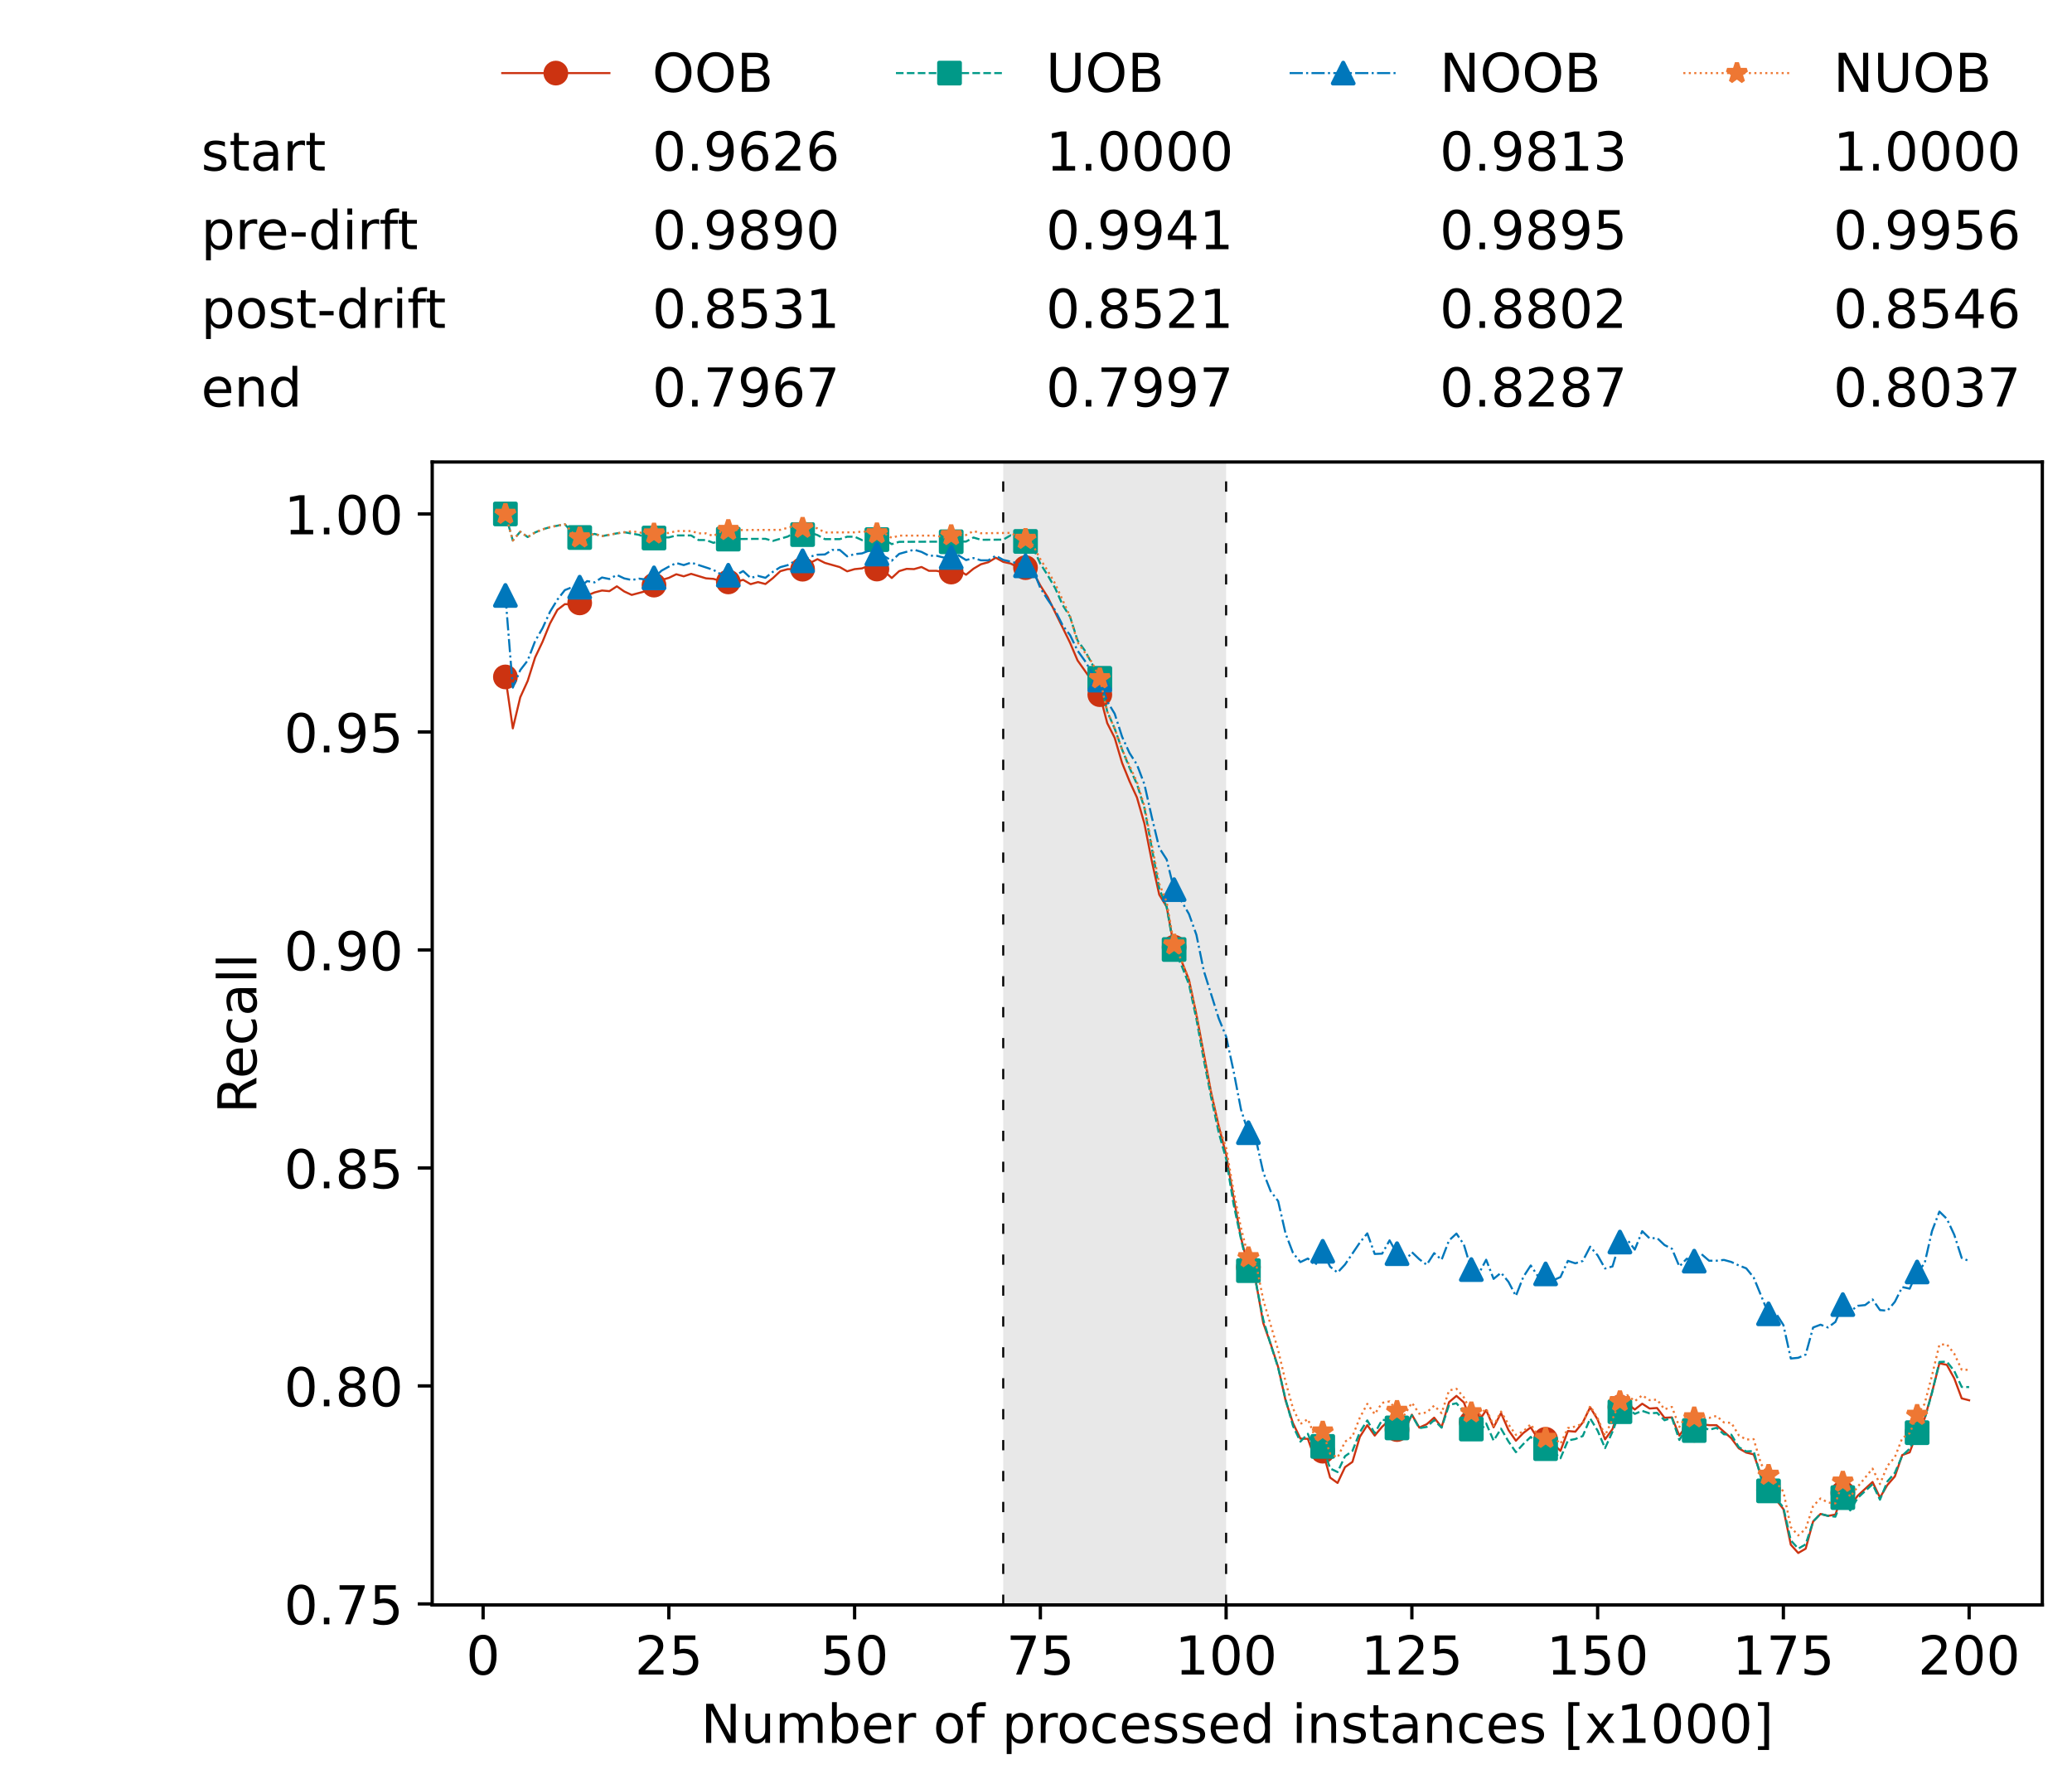 <?xml version="1.0" encoding="utf-8" standalone="no"?>
<!DOCTYPE svg PUBLIC "-//W3C//DTD SVG 1.1//EN"
  "http://www.w3.org/Graphics/SVG/1.1/DTD/svg11.dtd">
<!-- Created with matplotlib (https://matplotlib.org/) -->
<svg height="432.615pt" version="1.1" viewBox="0 0 502.65 432.615" width="502.65pt" xmlns="http://www.w3.org/2000/svg" xmlns:xlink="http://www.w3.org/1999/xlink">
 <defs>
  <style type="text/css">*{stroke-linecap:butt;stroke-linejoin:round;}</style>
 </defs>
 <g id="figure_1">
  <g id="patch_1">
   <path d="M 0 432.615 
L 502.65 432.615 
L 502.65 0 
L 0 0 
z
" style="fill:#ffffff;"/>
  </g>
  <g id="axes_1">
   <g id="patch_2">
    <path d="M 104.85 389.252 
L 495.45 389.252 
L 495.45 112.052 
L 104.85 112.052 
z
" style="fill:#ffffff;"/>
   </g>
   <g id="patch_3">
    <path clip-path="url(#p336558e862)" d="M 297.446 389.252 
L 297.446 112.052 
L 243.372 112.052 
L 243.372 389.252 
z
" style="fill:#d3d3d3;opacity:0.5;"/>
   </g>
   <g id="matplotlib.axis_1">
    <g id="xtick_1">
     <g id="line2d_1">
      <defs>
       <path d="M 0 0 
L 0 3.5 
" id="mb0e5f93d04" style="stroke:#000000;stroke-width:0.8;"/>
      </defs>
      <g>
       <use style="stroke:#000000;stroke-width:0.8;" x="117.197" xlink:href="#mb0e5f93d04" y="389.252"/>
      </g>
     </g>
     <g id="text_1">
      <!-- 0 -->
      <g transform="translate(113.061 406.13)scale(0.13 -0.13)">
       <defs>
        <path d="M 31.781 66.406 
Q 24.172 66.406 20.328 58.906 
Q 16.5 51.422 16.5 36.375 
Q 16.5 21.391 20.328 13.891 
Q 24.172 6.391 31.781 6.391 
Q 39.453 6.391 43.281 13.891 
Q 47.125 21.391 47.125 36.375 
Q 47.125 51.422 43.281 58.906 
Q 39.453 66.406 31.781 66.406 
z
M 31.781 74.219 
Q 44.047 74.219 50.516 64.516 
Q 56.984 54.828 56.984 36.375 
Q 56.984 17.969 50.516 8.266 
Q 44.047 -1.422 31.781 -1.422 
Q 19.531 -1.422 13.062 8.266 
Q 6.594 17.969 6.594 36.375 
Q 6.594 54.828 13.062 64.516 
Q 19.531 74.219 31.781 74.219 
z
" id="DejaVuSans-48"/>
       </defs>
       <use xlink:href="#DejaVuSans-48"/>
      </g>
     </g>
    </g>
    <g id="xtick_2">
     <g id="line2d_2">
      <g>
       <use style="stroke:#000000;stroke-width:0.8;" x="162.259" xlink:href="#mb0e5f93d04" y="389.252"/>
      </g>
     </g>
     <g id="text_2">
      <!-- 25 -->
      <g transform="translate(153.988 406.13)scale(0.13 -0.13)">
       <defs>
        <path d="M 19.188 8.297 
L 53.609 8.297 
L 53.609 0 
L 7.328 0 
L 7.328 8.297 
Q 12.938 14.109 22.625 23.891 
Q 32.328 33.688 34.812 36.531 
Q 39.547 41.844 41.422 45.531 
Q 43.312 49.219 43.312 52.781 
Q 43.312 58.594 39.234 62.25 
Q 35.156 65.922 28.609 65.922 
Q 23.969 65.922 18.812 64.312 
Q 13.672 62.703 7.812 59.422 
L 7.812 69.391 
Q 13.766 71.781 18.938 73 
Q 24.125 74.219 28.422 74.219 
Q 39.75 74.219 46.484 68.547 
Q 53.219 62.891 53.219 53.422 
Q 53.219 48.922 51.531 44.891 
Q 49.859 40.875 45.406 35.406 
Q 44.188 33.984 37.641 27.219 
Q 31.109 20.453 19.188 8.297 
z
" id="DejaVuSans-50"/>
        <path d="M 10.797 72.906 
L 49.516 72.906 
L 49.516 64.594 
L 19.828 64.594 
L 19.828 46.734 
Q 21.969 47.469 24.109 47.828 
Q 26.266 48.188 28.422 48.188 
Q 40.625 48.188 47.75 41.5 
Q 54.891 34.812 54.891 23.391 
Q 54.891 11.625 47.562 5.094 
Q 40.234 -1.422 26.906 -1.422 
Q 22.312 -1.422 17.547 -0.641 
Q 12.797 0.141 7.719 1.703 
L 7.719 11.625 
Q 12.109 9.234 16.797 8.062 
Q 21.484 6.891 26.703 6.891 
Q 35.156 6.891 40.078 11.328 
Q 45.016 15.766 45.016 23.391 
Q 45.016 31 40.078 35.438 
Q 35.156 39.891 26.703 39.891 
Q 22.75 39.891 18.812 39.016 
Q 14.891 38.141 10.797 36.281 
z
" id="DejaVuSans-53"/>
       </defs>
       <use xlink:href="#DejaVuSans-50"/>
       <use x="63.623" xlink:href="#DejaVuSans-53"/>
      </g>
     </g>
    </g>
    <g id="xtick_3">
     <g id="line2d_3">
      <g>
       <use style="stroke:#000000;stroke-width:0.8;" x="207.322" xlink:href="#mb0e5f93d04" y="389.252"/>
      </g>
     </g>
     <g id="text_3">
      <!-- 50 -->
      <g transform="translate(199.05 406.13)scale(0.13 -0.13)">
       <use xlink:href="#DejaVuSans-53"/>
       <use x="63.623" xlink:href="#DejaVuSans-48"/>
      </g>
     </g>
    </g>
    <g id="xtick_4">
     <g id="line2d_4">
      <g>
       <use style="stroke:#000000;stroke-width:0.8;" x="252.384" xlink:href="#mb0e5f93d04" y="389.252"/>
      </g>
     </g>
     <g id="text_4">
      <!-- 75 -->
      <g transform="translate(244.113 406.13)scale(0.13 -0.13)">
       <defs>
        <path d="M 8.203 72.906 
L 55.078 72.906 
L 55.078 68.703 
L 28.609 0 
L 18.312 0 
L 43.219 64.594 
L 8.203 64.594 
z
" id="DejaVuSans-55"/>
       </defs>
       <use xlink:href="#DejaVuSans-55"/>
       <use x="63.623" xlink:href="#DejaVuSans-53"/>
      </g>
     </g>
    </g>
    <g id="xtick_5">
     <g id="line2d_5">
      <g>
       <use style="stroke:#000000;stroke-width:0.8;" x="297.446" xlink:href="#mb0e5f93d04" y="389.252"/>
      </g>
     </g>
     <g id="text_5">
      <!-- 100 -->
      <g transform="translate(285.039 406.13)scale(0.13 -0.13)">
       <defs>
        <path d="M 12.406 8.297 
L 28.516 8.297 
L 28.516 63.922 
L 10.984 60.406 
L 10.984 69.391 
L 28.422 72.906 
L 38.281 72.906 
L 38.281 8.297 
L 54.391 8.297 
L 54.391 0 
L 12.406 0 
z
" id="DejaVuSans-49"/>
       </defs>
       <use xlink:href="#DejaVuSans-49"/>
       <use x="63.623" xlink:href="#DejaVuSans-48"/>
       <use x="127.246" xlink:href="#DejaVuSans-48"/>
      </g>
     </g>
    </g>
    <g id="xtick_6">
     <g id="line2d_6">
      <g>
       <use style="stroke:#000000;stroke-width:0.8;" x="342.509" xlink:href="#mb0e5f93d04" y="389.252"/>
      </g>
     </g>
     <g id="text_6">
      <!-- 125 -->
      <g transform="translate(330.102 406.13)scale(0.13 -0.13)">
       <use xlink:href="#DejaVuSans-49"/>
       <use x="63.623" xlink:href="#DejaVuSans-50"/>
       <use x="127.246" xlink:href="#DejaVuSans-53"/>
      </g>
     </g>
    </g>
    <g id="xtick_7">
     <g id="line2d_7">
      <g>
       <use style="stroke:#000000;stroke-width:0.8;" x="387.571" xlink:href="#mb0e5f93d04" y="389.252"/>
      </g>
     </g>
     <g id="text_7">
      <!-- 150 -->
      <g transform="translate(375.164 406.13)scale(0.13 -0.13)">
       <use xlink:href="#DejaVuSans-49"/>
       <use x="63.623" xlink:href="#DejaVuSans-53"/>
       <use x="127.246" xlink:href="#DejaVuSans-48"/>
      </g>
     </g>
    </g>
    <g id="xtick_8">
     <g id="line2d_8">
      <g>
       <use style="stroke:#000000;stroke-width:0.8;" x="432.633" xlink:href="#mb0e5f93d04" y="389.252"/>
      </g>
     </g>
     <g id="text_8">
      <!-- 175 -->
      <g transform="translate(420.226 406.13)scale(0.13 -0.13)">
       <use xlink:href="#DejaVuSans-49"/>
       <use x="63.623" xlink:href="#DejaVuSans-55"/>
       <use x="127.246" xlink:href="#DejaVuSans-53"/>
      </g>
     </g>
    </g>
    <g id="xtick_9">
     <g id="line2d_9">
      <g>
       <use style="stroke:#000000;stroke-width:0.8;" x="477.695" xlink:href="#mb0e5f93d04" y="389.252"/>
      </g>
     </g>
     <g id="text_9">
      <!-- 200 -->
      <g transform="translate(465.289 406.13)scale(0.13 -0.13)">
       <use xlink:href="#DejaVuSans-50"/>
       <use x="63.623" xlink:href="#DejaVuSans-48"/>
       <use x="127.246" xlink:href="#DejaVuSans-48"/>
      </g>
     </g>
    </g>
    <g id="text_10">
     <!-- Number of processed instances [x1000] -->
     <g transform="translate(170.025 422.711)scale(0.13 -0.13)">
      <defs>
       <path d="M 9.812 72.906 
L 23.094 72.906 
L 55.422 11.922 
L 55.422 72.906 
L 64.984 72.906 
L 64.984 0 
L 51.703 0 
L 19.391 60.984 
L 19.391 0 
L 9.812 0 
z
" id="DejaVuSans-78"/>
       <path d="M 8.5 21.578 
L 8.5 54.688 
L 17.484 54.688 
L 17.484 21.922 
Q 17.484 14.156 20.5 10.266 
Q 23.531 6.391 29.594 6.391 
Q 36.859 6.391 41.078 11.031 
Q 45.312 15.672 45.312 23.688 
L 45.312 54.688 
L 54.297 54.688 
L 54.297 0 
L 45.312 0 
L 45.312 8.406 
Q 42.047 3.422 37.719 1 
Q 33.406 -1.422 27.688 -1.422 
Q 18.266 -1.422 13.375 4.438 
Q 8.5 10.297 8.5 21.578 
z
M 31.109 56 
z
" id="DejaVuSans-117"/>
       <path d="M 52 44.188 
Q 55.375 50.25 60.062 53.125 
Q 64.75 56 71.094 56 
Q 79.641 56 84.281 50.016 
Q 88.922 44.047 88.922 33.016 
L 88.922 0 
L 79.891 0 
L 79.891 32.719 
Q 79.891 40.578 77.094 44.375 
Q 74.312 48.188 68.609 48.188 
Q 61.625 48.188 57.562 43.547 
Q 53.516 38.922 53.516 30.906 
L 53.516 0 
L 44.484 0 
L 44.484 32.719 
Q 44.484 40.625 41.703 44.406 
Q 38.922 48.188 33.109 48.188 
Q 26.219 48.188 22.156 43.531 
Q 18.109 38.875 18.109 30.906 
L 18.109 0 
L 9.078 0 
L 9.078 54.688 
L 18.109 54.688 
L 18.109 46.188 
Q 21.188 51.219 25.484 53.609 
Q 29.781 56 35.688 56 
Q 41.656 56 45.828 52.969 
Q 50 49.953 52 44.188 
z
" id="DejaVuSans-109"/>
       <path d="M 48.688 27.297 
Q 48.688 37.203 44.609 42.844 
Q 40.531 48.484 33.406 48.484 
Q 26.266 48.484 22.188 42.844 
Q 18.109 37.203 18.109 27.297 
Q 18.109 17.391 22.188 11.75 
Q 26.266 6.109 33.406 6.109 
Q 40.531 6.109 44.609 11.75 
Q 48.688 17.391 48.688 27.297 
z
M 18.109 46.391 
Q 20.953 51.266 25.266 53.625 
Q 29.594 56 35.594 56 
Q 45.562 56 51.781 48.094 
Q 58.016 40.188 58.016 27.297 
Q 58.016 14.406 51.781 6.484 
Q 45.562 -1.422 35.594 -1.422 
Q 29.594 -1.422 25.266 0.953 
Q 20.953 3.328 18.109 8.203 
L 18.109 0 
L 9.078 0 
L 9.078 75.984 
L 18.109 75.984 
z
" id="DejaVuSans-98"/>
       <path d="M 56.203 29.594 
L 56.203 25.203 
L 14.891 25.203 
Q 15.484 15.922 20.484 11.062 
Q 25.484 6.203 34.422 6.203 
Q 39.594 6.203 44.453 7.469 
Q 49.312 8.734 54.109 11.281 
L 54.109 2.781 
Q 49.266 0.734 44.188 -0.344 
Q 39.109 -1.422 33.891 -1.422 
Q 20.797 -1.422 13.156 6.188 
Q 5.516 13.812 5.516 26.812 
Q 5.516 40.234 12.766 48.109 
Q 20.016 56 32.328 56 
Q 43.359 56 49.781 48.891 
Q 56.203 41.797 56.203 29.594 
z
M 47.219 32.234 
Q 47.125 39.594 43.094 43.984 
Q 39.062 48.391 32.422 48.391 
Q 24.906 48.391 20.391 44.141 
Q 15.875 39.891 15.188 32.172 
z
" id="DejaVuSans-101"/>
       <path d="M 41.109 46.297 
Q 39.594 47.172 37.812 47.578 
Q 36.031 48 33.891 48 
Q 26.266 48 22.188 43.047 
Q 18.109 38.094 18.109 28.812 
L 18.109 0 
L 9.078 0 
L 9.078 54.688 
L 18.109 54.688 
L 18.109 46.188 
Q 20.953 51.172 25.484 53.578 
Q 30.031 56 36.531 56 
Q 37.453 56 38.578 55.875 
Q 39.703 55.766 41.062 55.516 
z
" id="DejaVuSans-114"/>
       <path id="DejaVuSans-32"/>
       <path d="M 30.609 48.391 
Q 23.391 48.391 19.188 42.75 
Q 14.984 37.109 14.984 27.297 
Q 14.984 17.484 19.156 11.844 
Q 23.344 6.203 30.609 6.203 
Q 37.797 6.203 41.984 11.859 
Q 46.188 17.531 46.188 27.297 
Q 46.188 37.016 41.984 42.703 
Q 37.797 48.391 30.609 48.391 
z
M 30.609 56 
Q 42.328 56 49.016 48.375 
Q 55.719 40.766 55.719 27.297 
Q 55.719 13.875 49.016 6.219 
Q 42.328 -1.422 30.609 -1.422 
Q 18.844 -1.422 12.172 6.219 
Q 5.516 13.875 5.516 27.297 
Q 5.516 40.766 12.172 48.375 
Q 18.844 56 30.609 56 
z
" id="DejaVuSans-111"/>
       <path d="M 37.109 75.984 
L 37.109 68.5 
L 28.516 68.5 
Q 23.688 68.5 21.797 66.547 
Q 19.922 64.594 19.922 59.516 
L 19.922 54.688 
L 34.719 54.688 
L 34.719 47.703 
L 19.922 47.703 
L 19.922 0 
L 10.891 0 
L 10.891 47.703 
L 2.297 47.703 
L 2.297 54.688 
L 10.891 54.688 
L 10.891 58.5 
Q 10.891 67.625 15.141 71.797 
Q 19.391 75.984 28.609 75.984 
z
" id="DejaVuSans-102"/>
       <path d="M 18.109 8.203 
L 18.109 -20.797 
L 9.078 -20.797 
L 9.078 54.688 
L 18.109 54.688 
L 18.109 46.391 
Q 20.953 51.266 25.266 53.625 
Q 29.594 56 35.594 56 
Q 45.562 56 51.781 48.094 
Q 58.016 40.188 58.016 27.297 
Q 58.016 14.406 51.781 6.484 
Q 45.562 -1.422 35.594 -1.422 
Q 29.594 -1.422 25.266 0.953 
Q 20.953 3.328 18.109 8.203 
z
M 48.688 27.297 
Q 48.688 37.203 44.609 42.844 
Q 40.531 48.484 33.406 48.484 
Q 26.266 48.484 22.188 42.844 
Q 18.109 37.203 18.109 27.297 
Q 18.109 17.391 22.188 11.75 
Q 26.266 6.109 33.406 6.109 
Q 40.531 6.109 44.609 11.75 
Q 48.688 17.391 48.688 27.297 
z
" id="DejaVuSans-112"/>
       <path d="M 48.781 52.594 
L 48.781 44.188 
Q 44.969 46.297 41.141 47.344 
Q 37.312 48.391 33.406 48.391 
Q 24.656 48.391 19.812 42.844 
Q 14.984 37.312 14.984 27.297 
Q 14.984 17.281 19.812 11.734 
Q 24.656 6.203 33.406 6.203 
Q 37.312 6.203 41.141 7.25 
Q 44.969 8.297 48.781 10.406 
L 48.781 2.094 
Q 45.016 0.344 40.984 -0.531 
Q 36.969 -1.422 32.422 -1.422 
Q 20.062 -1.422 12.781 6.344 
Q 5.516 14.109 5.516 27.297 
Q 5.516 40.672 12.859 48.328 
Q 20.219 56 33.016 56 
Q 37.156 56 41.109 55.141 
Q 45.062 54.297 48.781 52.594 
z
" id="DejaVuSans-99"/>
       <path d="M 44.281 53.078 
L 44.281 44.578 
Q 40.484 46.531 36.375 47.5 
Q 32.281 48.484 27.875 48.484 
Q 21.188 48.484 17.844 46.438 
Q 14.5 44.391 14.5 40.281 
Q 14.5 37.156 16.891 35.375 
Q 19.281 33.594 26.516 31.984 
L 29.594 31.297 
Q 39.156 29.25 43.188 25.516 
Q 47.219 21.781 47.219 15.094 
Q 47.219 7.469 41.188 3.016 
Q 35.156 -1.422 24.609 -1.422 
Q 20.219 -1.422 15.453 -0.562 
Q 10.688 0.297 5.422 2 
L 5.422 11.281 
Q 10.406 8.688 15.234 7.391 
Q 20.062 6.109 24.812 6.109 
Q 31.156 6.109 34.562 8.281 
Q 37.984 10.453 37.984 14.406 
Q 37.984 18.062 35.516 20.016 
Q 33.062 21.969 24.703 23.781 
L 21.578 24.516 
Q 13.234 26.266 9.516 29.906 
Q 5.812 33.547 5.812 39.891 
Q 5.812 47.609 11.281 51.797 
Q 16.75 56 26.812 56 
Q 31.781 56 36.172 55.266 
Q 40.578 54.547 44.281 53.078 
z
" id="DejaVuSans-115"/>
       <path d="M 45.406 46.391 
L 45.406 75.984 
L 54.391 75.984 
L 54.391 0 
L 45.406 0 
L 45.406 8.203 
Q 42.578 3.328 38.25 0.953 
Q 33.938 -1.422 27.875 -1.422 
Q 17.969 -1.422 11.734 6.484 
Q 5.516 14.406 5.516 27.297 
Q 5.516 40.188 11.734 48.094 
Q 17.969 56 27.875 56 
Q 33.938 56 38.25 53.625 
Q 42.578 51.266 45.406 46.391 
z
M 14.797 27.297 
Q 14.797 17.391 18.875 11.75 
Q 22.953 6.109 30.078 6.109 
Q 37.203 6.109 41.297 11.75 
Q 45.406 17.391 45.406 27.297 
Q 45.406 37.203 41.297 42.844 
Q 37.203 48.484 30.078 48.484 
Q 22.953 48.484 18.875 42.844 
Q 14.797 37.203 14.797 27.297 
z
" id="DejaVuSans-100"/>
       <path d="M 9.422 54.688 
L 18.406 54.688 
L 18.406 0 
L 9.422 0 
z
M 9.422 75.984 
L 18.406 75.984 
L 18.406 64.594 
L 9.422 64.594 
z
" id="DejaVuSans-105"/>
       <path d="M 54.891 33.016 
L 54.891 0 
L 45.906 0 
L 45.906 32.719 
Q 45.906 40.484 42.875 44.328 
Q 39.844 48.188 33.797 48.188 
Q 26.516 48.188 22.312 43.547 
Q 18.109 38.922 18.109 30.906 
L 18.109 0 
L 9.078 0 
L 9.078 54.688 
L 18.109 54.688 
L 18.109 46.188 
Q 21.344 51.125 25.703 53.562 
Q 30.078 56 35.797 56 
Q 45.219 56 50.047 50.172 
Q 54.891 44.344 54.891 33.016 
z
" id="DejaVuSans-110"/>
       <path d="M 18.312 70.219 
L 18.312 54.688 
L 36.812 54.688 
L 36.812 47.703 
L 18.312 47.703 
L 18.312 18.016 
Q 18.312 11.328 20.141 9.422 
Q 21.969 7.516 27.594 7.516 
L 36.812 7.516 
L 36.812 0 
L 27.594 0 
Q 17.188 0 13.234 3.875 
Q 9.281 7.766 9.281 18.016 
L 9.281 47.703 
L 2.688 47.703 
L 2.688 54.688 
L 9.281 54.688 
L 9.281 70.219 
z
" id="DejaVuSans-116"/>
       <path d="M 34.281 27.484 
Q 23.391 27.484 19.188 25 
Q 14.984 22.516 14.984 16.5 
Q 14.984 11.719 18.141 8.906 
Q 21.297 6.109 26.703 6.109 
Q 34.188 6.109 38.703 11.406 
Q 43.219 16.703 43.219 25.484 
L 43.219 27.484 
z
M 52.203 31.203 
L 52.203 0 
L 43.219 0 
L 43.219 8.297 
Q 40.141 3.328 35.547 0.953 
Q 30.953 -1.422 24.312 -1.422 
Q 15.922 -1.422 10.953 3.297 
Q 6 8.016 6 15.922 
Q 6 25.141 12.172 29.828 
Q 18.359 34.516 30.609 34.516 
L 43.219 34.516 
L 43.219 35.406 
Q 43.219 41.609 39.141 45 
Q 35.062 48.391 27.688 48.391 
Q 23 48.391 18.547 47.266 
Q 14.109 46.141 10.016 43.891 
L 10.016 52.203 
Q 14.938 54.109 19.578 55.047 
Q 24.219 56 28.609 56 
Q 40.484 56 46.344 49.844 
Q 52.203 43.703 52.203 31.203 
z
" id="DejaVuSans-97"/>
       <path d="M 8.594 75.984 
L 29.297 75.984 
L 29.297 69 
L 17.578 69 
L 17.578 -6.203 
L 29.297 -6.203 
L 29.297 -13.188 
L 8.594 -13.188 
z
" id="DejaVuSans-91"/>
       <path d="M 54.891 54.688 
L 35.109 28.078 
L 55.906 0 
L 45.312 0 
L 29.391 21.484 
L 13.484 0 
L 2.875 0 
L 24.125 28.609 
L 4.688 54.688 
L 15.281 54.688 
L 29.781 35.203 
L 44.281 54.688 
z
" id="DejaVuSans-120"/>
       <path d="M 30.422 75.984 
L 30.422 -13.188 
L 9.719 -13.188 
L 9.719 -6.203 
L 21.391 -6.203 
L 21.391 69 
L 9.719 69 
L 9.719 75.984 
z
" id="DejaVuSans-93"/>
      </defs>
      <use xlink:href="#DejaVuSans-78"/>
      <use x="74.805" xlink:href="#DejaVuSans-117"/>
      <use x="138.184" xlink:href="#DejaVuSans-109"/>
      <use x="235.596" xlink:href="#DejaVuSans-98"/>
      <use x="299.072" xlink:href="#DejaVuSans-101"/>
      <use x="360.596" xlink:href="#DejaVuSans-114"/>
      <use x="401.709" xlink:href="#DejaVuSans-32"/>
      <use x="433.496" xlink:href="#DejaVuSans-111"/>
      <use x="494.678" xlink:href="#DejaVuSans-102"/>
      <use x="529.883" xlink:href="#DejaVuSans-32"/>
      <use x="561.67" xlink:href="#DejaVuSans-112"/>
      <use x="625.146" xlink:href="#DejaVuSans-114"/>
      <use x="664.01" xlink:href="#DejaVuSans-111"/>
      <use x="725.191" xlink:href="#DejaVuSans-99"/>
      <use x="780.172" xlink:href="#DejaVuSans-101"/>
      <use x="841.695" xlink:href="#DejaVuSans-115"/>
      <use x="893.795" xlink:href="#DejaVuSans-115"/>
      <use x="945.895" xlink:href="#DejaVuSans-101"/>
      <use x="1007.418" xlink:href="#DejaVuSans-100"/>
      <use x="1070.895" xlink:href="#DejaVuSans-32"/>
      <use x="1102.682" xlink:href="#DejaVuSans-105"/>
      <use x="1130.465" xlink:href="#DejaVuSans-110"/>
      <use x="1193.844" xlink:href="#DejaVuSans-115"/>
      <use x="1245.943" xlink:href="#DejaVuSans-116"/>
      <use x="1285.152" xlink:href="#DejaVuSans-97"/>
      <use x="1346.432" xlink:href="#DejaVuSans-110"/>
      <use x="1409.811" xlink:href="#DejaVuSans-99"/>
      <use x="1464.791" xlink:href="#DejaVuSans-101"/>
      <use x="1526.314" xlink:href="#DejaVuSans-115"/>
      <use x="1578.414" xlink:href="#DejaVuSans-32"/>
      <use x="1610.201" xlink:href="#DejaVuSans-91"/>
      <use x="1649.215" xlink:href="#DejaVuSans-120"/>
      <use x="1708.395" xlink:href="#DejaVuSans-49"/>
      <use x="1772.018" xlink:href="#DejaVuSans-48"/>
      <use x="1835.641" xlink:href="#DejaVuSans-48"/>
      <use x="1899.264" xlink:href="#DejaVuSans-48"/>
      <use x="1962.887" xlink:href="#DejaVuSans-93"/>
     </g>
    </g>
   </g>
   <g id="matplotlib.axis_2">
    <g id="ytick_1">
     <g id="line2d_10">
      <defs>
       <path d="M 0 0 
L -3.5 0 
" id="m608be499e6" style="stroke:#000000;stroke-width:0.8;"/>
      </defs>
      <g>
       <use style="stroke:#000000;stroke-width:0.8;" x="104.85" xlink:href="#m608be499e6" y="389.006"/>
      </g>
     </g>
     <g id="text_11">
      <!-- 0.75 -->
      <g transform="translate(68.905 393.945)scale(0.13 -0.13)">
       <defs>
        <path d="M 10.688 12.406 
L 21 12.406 
L 21 0 
L 10.688 0 
z
" id="DejaVuSans-46"/>
       </defs>
       <use xlink:href="#DejaVuSans-48"/>
       <use x="63.623" xlink:href="#DejaVuSans-46"/>
       <use x="95.41" xlink:href="#DejaVuSans-55"/>
       <use x="159.033" xlink:href="#DejaVuSans-53"/>
      </g>
     </g>
    </g>
    <g id="ytick_2">
     <g id="line2d_11">
      <g>
       <use style="stroke:#000000;stroke-width:0.8;" x="104.85" xlink:href="#m608be499e6" y="336.135"/>
      </g>
     </g>
     <g id="text_12">
      <!-- 0.80 -->
      <g transform="translate(68.905 341.074)scale(0.13 -0.13)">
       <defs>
        <path d="M 31.781 34.625 
Q 24.75 34.625 20.719 30.859 
Q 16.703 27.094 16.703 20.516 
Q 16.703 13.922 20.719 10.156 
Q 24.75 6.391 31.781 6.391 
Q 38.812 6.391 42.859 10.172 
Q 46.922 13.969 46.922 20.516 
Q 46.922 27.094 42.891 30.859 
Q 38.875 34.625 31.781 34.625 
z
M 21.922 38.812 
Q 15.578 40.375 12.031 44.719 
Q 8.5 49.078 8.5 55.328 
Q 8.5 64.062 14.719 69.141 
Q 20.953 74.219 31.781 74.219 
Q 42.672 74.219 48.875 69.141 
Q 55.078 64.062 55.078 55.328 
Q 55.078 49.078 51.531 44.719 
Q 48 40.375 41.703 38.812 
Q 48.828 37.156 52.797 32.312 
Q 56.781 27.484 56.781 20.516 
Q 56.781 9.906 50.312 4.234 
Q 43.844 -1.422 31.781 -1.422 
Q 19.734 -1.422 13.25 4.234 
Q 6.781 9.906 6.781 20.516 
Q 6.781 27.484 10.781 32.312 
Q 14.797 37.156 21.922 38.812 
z
M 18.312 54.391 
Q 18.312 48.734 21.844 45.562 
Q 25.391 42.391 31.781 42.391 
Q 38.141 42.391 41.719 45.562 
Q 45.312 48.734 45.312 54.391 
Q 45.312 60.062 41.719 63.234 
Q 38.141 66.406 31.781 66.406 
Q 25.391 66.406 21.844 63.234 
Q 18.312 60.062 18.312 54.391 
z
" id="DejaVuSans-56"/>
       </defs>
       <use xlink:href="#DejaVuSans-48"/>
       <use x="63.623" xlink:href="#DejaVuSans-46"/>
       <use x="95.41" xlink:href="#DejaVuSans-56"/>
       <use x="159.033" xlink:href="#DejaVuSans-48"/>
      </g>
     </g>
    </g>
    <g id="ytick_3">
     <g id="line2d_12">
      <g>
       <use style="stroke:#000000;stroke-width:0.8;" x="104.85" xlink:href="#m608be499e6" y="283.264"/>
      </g>
     </g>
     <g id="text_13">
      <!-- 0.85 -->
      <g transform="translate(68.905 288.203)scale(0.13 -0.13)">
       <use xlink:href="#DejaVuSans-48"/>
       <use x="63.623" xlink:href="#DejaVuSans-46"/>
       <use x="95.41" xlink:href="#DejaVuSans-56"/>
       <use x="159.033" xlink:href="#DejaVuSans-53"/>
      </g>
     </g>
    </g>
    <g id="ytick_4">
     <g id="line2d_13">
      <g>
       <use style="stroke:#000000;stroke-width:0.8;" x="104.85" xlink:href="#m608be499e6" y="230.393"/>
      </g>
     </g>
     <g id="text_14">
      <!-- 0.90 -->
      <g transform="translate(68.905 235.332)scale(0.13 -0.13)">
       <defs>
        <path d="M 10.984 1.516 
L 10.984 10.5 
Q 14.703 8.734 18.5 7.812 
Q 22.312 6.891 25.984 6.891 
Q 35.75 6.891 40.891 13.453 
Q 46.047 20.016 46.781 33.406 
Q 43.953 29.203 39.594 26.953 
Q 35.25 24.703 29.984 24.703 
Q 19.047 24.703 12.672 31.312 
Q 6.297 37.938 6.297 49.422 
Q 6.297 60.641 12.938 67.422 
Q 19.578 74.219 30.609 74.219 
Q 43.266 74.219 49.922 64.516 
Q 56.594 54.828 56.594 36.375 
Q 56.594 19.141 48.406 8.859 
Q 40.234 -1.422 26.422 -1.422 
Q 22.703 -1.422 18.891 -0.688 
Q 15.094 0.047 10.984 1.516 
z
M 30.609 32.422 
Q 37.25 32.422 41.125 36.953 
Q 45.016 41.5 45.016 49.422 
Q 45.016 57.281 41.125 61.844 
Q 37.25 66.406 30.609 66.406 
Q 23.969 66.406 20.094 61.844 
Q 16.219 57.281 16.219 49.422 
Q 16.219 41.5 20.094 36.953 
Q 23.969 32.422 30.609 32.422 
z
" id="DejaVuSans-57"/>
       </defs>
       <use xlink:href="#DejaVuSans-48"/>
       <use x="63.623" xlink:href="#DejaVuSans-46"/>
       <use x="95.41" xlink:href="#DejaVuSans-57"/>
       <use x="159.033" xlink:href="#DejaVuSans-48"/>
      </g>
     </g>
    </g>
    <g id="ytick_5">
     <g id="line2d_14">
      <g>
       <use style="stroke:#000000;stroke-width:0.8;" x="104.85" xlink:href="#m608be499e6" y="177.523"/>
      </g>
     </g>
     <g id="text_15">
      <!-- 0.95 -->
      <g transform="translate(68.905 182.462)scale(0.13 -0.13)">
       <use xlink:href="#DejaVuSans-48"/>
       <use x="63.623" xlink:href="#DejaVuSans-46"/>
       <use x="95.41" xlink:href="#DejaVuSans-57"/>
       <use x="159.033" xlink:href="#DejaVuSans-53"/>
      </g>
     </g>
    </g>
    <g id="ytick_6">
     <g id="line2d_15">
      <g>
       <use style="stroke:#000000;stroke-width:0.8;" x="104.85" xlink:href="#m608be499e6" y="124.652"/>
      </g>
     </g>
     <g id="text_16">
      <!-- 1.00 -->
      <g transform="translate(68.905 129.591)scale(0.13 -0.13)">
       <use xlink:href="#DejaVuSans-49"/>
       <use x="63.623" xlink:href="#DejaVuSans-46"/>
       <use x="95.41" xlink:href="#DejaVuSans-48"/>
       <use x="159.033" xlink:href="#DejaVuSans-48"/>
      </g>
     </g>
    </g>
    <g id="text_17">
     <!-- Recall -->
     <g transform="translate(62.201 270.044)rotate(-90)scale(0.13 -0.13)">
      <defs>
       <path d="M 44.391 34.188 
Q 47.562 33.109 50.562 29.594 
Q 53.562 26.078 56.594 19.922 
L 66.609 0 
L 56 0 
L 46.688 18.703 
Q 43.062 26.031 39.672 28.422 
Q 36.281 30.812 30.422 30.812 
L 19.672 30.812 
L 19.672 0 
L 9.812 0 
L 9.812 72.906 
L 32.078 72.906 
Q 44.578 72.906 50.734 67.672 
Q 56.891 62.453 56.891 51.906 
Q 56.891 45.016 53.688 40.469 
Q 50.484 35.938 44.391 34.188 
z
M 19.672 64.797 
L 19.672 38.922 
L 32.078 38.922 
Q 39.203 38.922 42.844 42.219 
Q 46.484 45.516 46.484 51.906 
Q 46.484 58.297 42.844 61.547 
Q 39.203 64.797 32.078 64.797 
z
" id="DejaVuSans-82"/>
       <path d="M 9.422 75.984 
L 18.406 75.984 
L 18.406 0 
L 9.422 0 
z
" id="DejaVuSans-108"/>
      </defs>
      <use xlink:href="#DejaVuSans-82"/>
      <use x="64.982" xlink:href="#DejaVuSans-101"/>
      <use x="126.506" xlink:href="#DejaVuSans-99"/>
      <use x="181.486" xlink:href="#DejaVuSans-97"/>
      <use x="242.766" xlink:href="#DejaVuSans-108"/>
      <use x="270.549" xlink:href="#DejaVuSans-108"/>
     </g>
    </g>
   </g>
   <g id="line2d_16"/>
   <g id="line2d_17"/>
   <g id="line2d_18"/>
   <g id="line2d_19"/>
   <g id="line2d_20"/>
   <g id="line2d_21">
    <path clip-path="url(#p336558e862)" d="M 122.605 164.181 
L 124.407 176.655 
L 126.21 169.111 
L 128.012 165.141 
L 129.815 159.447 
L 131.617 155.65 
L 133.419 151.222 
L 135.222 147.901 
L 137.024 146.529 
L 138.827 146.591 
L 140.629 146.226 
L 142.432 144.428 
L 144.234 143.689 
L 146.037 143.217 
L 147.839 143.376 
L 149.642 142.205 
L 151.444 143.455 
L 153.247 144.286 
L 156.852 143.325 
L 158.654 141.911 
L 160.457 140.682 
L 162.259 140.149 
L 164.062 139.277 
L 165.864 139.777 
L 167.667 139.177 
L 171.272 140.267 
L 173.074 140.4 
L 174.877 140.91 
L 176.679 141.139 
L 178.482 141.139 
L 180.284 140.631 
L 182.087 141.678 
L 183.889 141.176 
L 185.692 141.644 
L 187.494 140.217 
L 189.297 138.53 
L 191.099 138.036 
L 194.704 138.056 
L 196.507 136.546 
L 198.309 135.61 
L 200.112 136.522 
L 203.717 137.538 
L 205.519 138.567 
L 207.322 138.033 
L 209.124 137.854 
L 210.927 137.147 
L 212.729 138.017 
L 214.532 138.546 
L 216.334 140.181 
L 218.137 138.511 
L 219.939 137.966 
L 221.742 138.027 
L 223.544 137.514 
L 225.347 138.441 
L 227.149 138.441 
L 228.952 138.781 
L 230.754 138.745 
L 232.557 138.26 
L 234.359 139.397 
L 236.162 137.929 
L 237.964 136.855 
L 239.767 136.357 
L 241.569 135.269 
L 243.372 136.276 
L 245.174 136.674 
L 246.976 137.618 
L 248.779 137.676 
L 250.581 138.616 
L 252.384 142.016 
L 254.186 144.858 
L 259.594 155.905 
L 261.396 160.161 
L 265.001 165.242 
L 266.804 168.481 
L 268.606 175.377 
L 270.409 178.94 
L 272.211 185.04 
L 274.014 189.483 
L 275.816 193.42 
L 277.619 199.727 
L 279.421 208.844 
L 281.224 216.991 
L 283.026 219.926 
L 284.829 229.732 
L 286.631 233.07 
L 288.434 237.647 
L 290.236 246.054 
L 293.841 265.141 
L 295.644 273.079 
L 297.446 279.98 
L 299.249 290.421 
L 301.051 300.18 
L 302.854 307.327 
L 304.656 310.798 
L 306.459 320.902 
L 308.261 325.958 
L 310.064 331.544 
L 311.866 339.665 
L 313.669 345.166 
L 315.471 348.927 
L 317.274 348.962 
L 319.076 354.033 
L 320.879 351.965 
L 322.681 358.373 
L 324.484 359.67 
L 326.286 355.833 
L 328.089 354.563 
L 329.891 348.482 
L 331.694 345.642 
L 333.496 348.181 
L 335.299 346.024 
L 337.101 344.387 
L 338.904 346.72 
L 340.706 347.123 
L 342.509 343.109 
L 344.311 346.242 
L 346.114 345.421 
L 347.916 343.832 
L 349.719 346.129 
L 351.521 340.076 
L 353.324 338.55 
L 355.126 340.145 
L 356.928 344.957 
L 358.731 344.703 
L 360.533 342.006 
L 362.336 346.175 
L 364.138 342.717 
L 365.941 346.841 
L 367.743 349.428 
L 369.546 347.55 
L 371.348 346.189 
L 373.151 349.078 
L 374.953 349.078 
L 376.756 350.11 
L 378.558 351.883 
L 380.361 347.071 
L 382.163 347.231 
L 383.966 345.007 
L 385.768 341.324 
L 387.571 344.281 
L 389.373 349.102 
L 391.176 346.608 
L 392.978 341.245 
L 394.781 340.409 
L 396.583 341.86 
L 398.386 340.447 
L 400.188 341.615 
L 401.991 341.486 
L 403.793 343.865 
L 405.596 343.762 
L 407.398 348.18 
L 409.201 345.632 
L 411.003 346.879 
L 412.806 345.434 
L 414.608 345.652 
L 416.411 345.652 
L 420.016 348.835 
L 421.818 351.273 
L 423.621 352.301 
L 425.423 352.744 
L 427.226 357.762 
L 429.028 361.395 
L 432.633 366.003 
L 434.436 374.645 
L 436.238 376.652 
L 438.041 375.606 
L 439.843 369.018 
L 441.646 367.177 
L 443.448 367.655 
L 445.251 367.339 
L 447.053 362.096 
L 448.856 365.217 
L 450.658 362.766 
L 454.263 359.435 
L 456.066 363.213 
L 457.868 360.156 
L 459.671 358.091 
L 461.473 352.895 
L 463.276 352.245 
L 465.078 347.353 
L 466.881 344.094 
L 468.683 337.711 
L 470.485 330.65 
L 472.288 331.023 
L 474.09 334.308 
L 475.893 339.153 
L 477.695 339.619 
L 477.695 339.619 
" style="fill:none;stroke:#cc3311;stroke-linecap:square;stroke-width:0.5;"/>
    <defs>
     <path d="M 0 2.5 
C 0.663 2.5 1.299 2.237 1.768 1.768 
C 2.237 1.299 2.5 0.663 2.5 0 
C 2.5 -0.663 2.237 -1.299 1.768 -1.768 
C 1.299 -2.237 0.663 -2.5 0 -2.5 
C -0.663 -2.5 -1.299 -2.237 -1.768 -1.768 
C -2.237 -1.299 -2.5 -0.663 -2.5 0 
C -2.5 0.663 -2.237 1.299 -1.768 1.768 
C -1.299 2.237 -0.663 2.5 0 2.5 
z
" id="md2ce68ea05" style="stroke:#cc3311;"/>
    </defs>
    <g clip-path="url(#p336558e862)">
     <use style="fill:#cc3311;stroke:#cc3311;" x="122.605" xlink:href="#md2ce68ea05" y="164.181"/>
     <use style="fill:#cc3311;stroke:#cc3311;" x="140.629" xlink:href="#md2ce68ea05" y="146.226"/>
     <use style="fill:#cc3311;stroke:#cc3311;" x="158.654" xlink:href="#md2ce68ea05" y="141.911"/>
     <use style="fill:#cc3311;stroke:#cc3311;" x="176.679" xlink:href="#md2ce68ea05" y="141.139"/>
     <use style="fill:#cc3311;stroke:#cc3311;" x="194.704" xlink:href="#md2ce68ea05" y="138.056"/>
     <use style="fill:#cc3311;stroke:#cc3311;" x="212.729" xlink:href="#md2ce68ea05" y="138.017"/>
     <use style="fill:#cc3311;stroke:#cc3311;" x="230.754" xlink:href="#md2ce68ea05" y="138.745"/>
     <use style="fill:#cc3311;stroke:#cc3311;" x="248.779" xlink:href="#md2ce68ea05" y="137.676"/>
     <use style="fill:#cc3311;stroke:#cc3311;" x="266.804" xlink:href="#md2ce68ea05" y="168.481"/>
     <use style="fill:#cc3311;stroke:#cc3311;" x="284.829" xlink:href="#md2ce68ea05" y="229.732"/>
     <use style="fill:#cc3311;stroke:#cc3311;" x="302.854" xlink:href="#md2ce68ea05" y="307.327"/>
     <use style="fill:#cc3311;stroke:#cc3311;" x="320.879" xlink:href="#md2ce68ea05" y="351.965"/>
     <use style="fill:#cc3311;stroke:#cc3311;" x="338.904" xlink:href="#md2ce68ea05" y="346.72"/>
     <use style="fill:#cc3311;stroke:#cc3311;" x="356.928" xlink:href="#md2ce68ea05" y="344.957"/>
     <use style="fill:#cc3311;stroke:#cc3311;" x="374.953" xlink:href="#md2ce68ea05" y="349.078"/>
     <use style="fill:#cc3311;stroke:#cc3311;" x="392.978" xlink:href="#md2ce68ea05" y="341.245"/>
     <use style="fill:#cc3311;stroke:#cc3311;" x="411.003" xlink:href="#md2ce68ea05" y="346.879"/>
     <use style="fill:#cc3311;stroke:#cc3311;" x="429.028" xlink:href="#md2ce68ea05" y="361.395"/>
     <use style="fill:#cc3311;stroke:#cc3311;" x="447.053" xlink:href="#md2ce68ea05" y="362.096"/>
     <use style="fill:#cc3311;stroke:#cc3311;" x="465.078" xlink:href="#md2ce68ea05" y="347.353"/>
    </g>
   </g>
   <g id="line2d_22"/>
   <g id="line2d_23"/>
   <g id="line2d_24"/>
   <g id="line2d_25"/>
   <g id="line2d_26">
    <path clip-path="url(#p336558e862)" d="M 122.605 124.652 
L 124.407 131.099 
L 126.21 128.95 
L 128.012 130.257 
L 129.815 129.136 
L 131.617 128.389 
L 133.419 127.855 
L 137.024 127.143 
L 138.827 129.144 
L 140.629 130.365 
L 144.234 129.486 
L 146.037 130.029 
L 149.642 129.357 
L 151.444 129.08 
L 155.049 129.726 
L 156.852 130.489 
L 158.654 130.489 
L 160.457 130.343 
L 162.259 130.343 
L 164.062 129.867 
L 167.667 129.867 
L 169.469 130.98 
L 171.272 130.98 
L 173.074 131.658 
L 174.877 131.078 
L 176.679 130.744 
L 185.692 130.679 
L 187.494 131.192 
L 191.099 130.136 
L 192.902 129.119 
L 194.704 129.653 
L 196.507 129.154 
L 198.309 129.776 
L 200.112 130.755 
L 203.717 130.755 
L 205.519 130.171 
L 207.322 130.171 
L 209.124 130.989 
L 210.927 130.444 
L 212.729 130.879 
L 214.532 130.879 
L 216.334 131.97 
L 218.137 131.413 
L 234.359 131.345 
L 236.162 130.366 
L 237.964 130.911 
L 243.372 130.881 
L 245.174 129.833 
L 246.976 130.768 
L 248.779 131.311 
L 250.581 132.779 
L 252.384 136.725 
L 254.186 139.567 
L 255.989 142.677 
L 257.791 146.744 
L 259.594 149.606 
L 261.396 155.307 
L 263.199 157.825 
L 266.804 164.523 
L 268.606 172.569 
L 270.409 176.7 
L 272.211 181.784 
L 274.014 186.227 
L 275.816 190.164 
L 277.619 195.947 
L 281.224 215.495 
L 283.026 219.967 
L 284.829 230.286 
L 286.631 234.158 
L 288.434 238.735 
L 290.236 247.142 
L 292.039 257.107 
L 293.841 266.258 
L 295.644 274.681 
L 297.446 281.064 
L 299.249 292.023 
L 301.051 300.503 
L 302.854 308.168 
L 304.656 311.008 
L 306.459 320.054 
L 308.261 326.127 
L 310.064 331.713 
L 311.866 339.37 
L 313.669 345.851 
L 315.471 349.64 
L 317.274 347.75 
L 319.076 352.22 
L 320.879 350.804 
L 322.681 356.145 
L 324.484 357.022 
L 326.286 353.185 
L 328.089 351.915 
L 329.891 347.34 
L 331.694 344.5 
L 333.496 347.601 
L 335.299 344.358 
L 337.101 344.504 
L 338.904 346.318 
L 340.706 346.203 
L 342.509 343.246 
L 344.311 346.38 
L 346.114 346.072 
L 347.916 344.423 
L 349.719 346.264 
L 351.521 340.745 
L 353.324 340.334 
L 355.126 342.428 
L 356.928 346.587 
L 358.731 347.512 
L 360.533 345.234 
L 362.336 349.404 
L 364.138 346.502 
L 365.941 349.609 
L 367.743 352.196 
L 369.546 350.228 
L 371.348 348.492 
L 373.151 350.877 
L 376.756 351.909 
L 378.558 353.682 
L 380.361 349.368 
L 382.163 349.015 
L 383.966 348.285 
L 385.768 344.027 
L 387.571 346.984 
L 389.373 351.224 
L 391.176 347.234 
L 392.978 342.385 
L 394.781 341.466 
L 396.583 342.917 
L 398.386 342.181 
L 400.188 342.793 
L 401.991 342.664 
L 403.793 344.462 
L 405.596 343.887 
L 407.398 349.249 
L 409.201 346.183 
L 411.003 346.958 
L 412.806 345.984 
L 414.608 346.784 
L 416.411 346.285 
L 418.213 347.866 
L 420.016 347.98 
L 421.818 350.992 
L 423.621 352.021 
L 425.423 351.93 
L 427.226 358.463 
L 429.028 361.583 
L 430.831 363.371 
L 432.633 365.629 
L 434.436 373.593 
L 436.238 375.599 
L 438.041 374.554 
L 439.843 369.006 
L 441.646 367.165 
L 443.448 367.643 
L 445.251 367.846 
L 447.053 363.217 
L 448.856 366.338 
L 450.658 363.306 
L 454.263 359.976 
L 456.066 363.727 
L 457.868 359.297 
L 459.671 357.231 
L 461.473 353.045 
L 463.276 351.365 
L 465.078 347.47 
L 466.881 344.211 
L 468.683 337.828 
L 470.485 330.315 
L 472.288 330.247 
L 474.09 332.506 
L 475.893 336.383 
L 477.695 336.415 
L 477.695 336.415 
" style="fill:none;stroke:#009988;stroke-dasharray:1.85,0.8;stroke-dashoffset:0;stroke-width:0.5;"/>
    <defs>
     <path d="M -2.5 2.5 
L 2.5 2.5 
L 2.5 -2.5 
L -2.5 -2.5 
z
" id="m96d328784e" style="stroke:#009988;stroke-linejoin:miter;"/>
    </defs>
    <g clip-path="url(#p336558e862)">
     <use style="fill:#009988;stroke:#009988;stroke-linejoin:miter;" x="122.605" xlink:href="#m96d328784e" y="124.652"/>
     <use style="fill:#009988;stroke:#009988;stroke-linejoin:miter;" x="140.629" xlink:href="#m96d328784e" y="130.365"/>
     <use style="fill:#009988;stroke:#009988;stroke-linejoin:miter;" x="158.654" xlink:href="#m96d328784e" y="130.489"/>
     <use style="fill:#009988;stroke:#009988;stroke-linejoin:miter;" x="176.679" xlink:href="#m96d328784e" y="130.744"/>
     <use style="fill:#009988;stroke:#009988;stroke-linejoin:miter;" x="194.704" xlink:href="#m96d328784e" y="129.653"/>
     <use style="fill:#009988;stroke:#009988;stroke-linejoin:miter;" x="212.729" xlink:href="#m96d328784e" y="130.879"/>
     <use style="fill:#009988;stroke:#009988;stroke-linejoin:miter;" x="230.754" xlink:href="#m96d328784e" y="131.398"/>
     <use style="fill:#009988;stroke:#009988;stroke-linejoin:miter;" x="248.779" xlink:href="#m96d328784e" y="131.311"/>
     <use style="fill:#009988;stroke:#009988;stroke-linejoin:miter;" x="266.804" xlink:href="#m96d328784e" y="164.523"/>
     <use style="fill:#009988;stroke:#009988;stroke-linejoin:miter;" x="284.829" xlink:href="#m96d328784e" y="230.286"/>
     <use style="fill:#009988;stroke:#009988;stroke-linejoin:miter;" x="302.854" xlink:href="#m96d328784e" y="308.168"/>
     <use style="fill:#009988;stroke:#009988;stroke-linejoin:miter;" x="320.879" xlink:href="#m96d328784e" y="350.804"/>
     <use style="fill:#009988;stroke:#009988;stroke-linejoin:miter;" x="338.904" xlink:href="#m96d328784e" y="346.318"/>
     <use style="fill:#009988;stroke:#009988;stroke-linejoin:miter;" x="356.928" xlink:href="#m96d328784e" y="346.587"/>
     <use style="fill:#009988;stroke:#009988;stroke-linejoin:miter;" x="374.953" xlink:href="#m96d328784e" y="351.349"/>
     <use style="fill:#009988;stroke:#009988;stroke-linejoin:miter;" x="392.978" xlink:href="#m96d328784e" y="342.385"/>
     <use style="fill:#009988;stroke:#009988;stroke-linejoin:miter;" x="411.003" xlink:href="#m96d328784e" y="346.958"/>
     <use style="fill:#009988;stroke:#009988;stroke-linejoin:miter;" x="429.028" xlink:href="#m96d328784e" y="361.583"/>
     <use style="fill:#009988;stroke:#009988;stroke-linejoin:miter;" x="447.053" xlink:href="#m96d328784e" y="363.217"/>
     <use style="fill:#009988;stroke:#009988;stroke-linejoin:miter;" x="465.078" xlink:href="#m96d328784e" y="347.47"/>
    </g>
   </g>
   <g id="line2d_27"/>
   <g id="line2d_28"/>
   <g id="line2d_29"/>
   <g id="line2d_30"/>
   <g id="line2d_31">
    <path clip-path="url(#p336558e862)" d="M 122.605 144.417 
L 124.407 166.772 
L 126.21 162.523 
L 128.012 160.2 
L 129.815 155.494 
L 131.617 152.356 
L 133.419 148.398 
L 135.222 145.43 
L 137.024 143.121 
L 138.827 142.399 
L 140.629 142.415 
L 142.432 140.935 
L 144.234 141.247 
L 146.037 140.061 
L 147.839 140.43 
L 149.642 139.444 
L 151.444 140.286 
L 153.247 140.667 
L 155.049 140.344 
L 156.852 140.576 
L 158.654 140.15 
L 160.457 138.423 
L 162.259 137.422 
L 164.062 136.55 
L 165.864 137.051 
L 167.667 136.45 
L 173.074 138.218 
L 174.877 139.291 
L 176.679 139.52 
L 178.482 139.52 
L 180.284 138.503 
L 182.087 140.172 
L 183.889 139.671 
L 185.692 140.138 
L 187.494 138.683 
L 189.297 137.558 
L 191.099 137.064 
L 192.902 136.048 
L 194.704 136.019 
L 196.507 135.008 
L 198.309 134.54 
L 200.112 134.473 
L 201.914 133.372 
L 203.717 133.372 
L 205.519 134.93 
L 207.322 134.396 
L 209.124 134.217 
L 210.927 133.509 
L 212.729 134.379 
L 214.532 134.908 
L 216.334 135.998 
L 218.137 134.329 
L 221.742 133.316 
L 223.544 133.85 
L 225.347 134.777 
L 227.149 134.777 
L 228.952 135.225 
L 230.754 135.19 
L 232.557 134.705 
L 234.359 135.842 
L 236.162 135.352 
L 237.964 135.897 
L 239.767 135.897 
L 241.569 134.78 
L 243.372 135.787 
L 246.976 136.661 
L 248.779 137.232 
L 250.581 138.172 
L 252.384 142.621 
L 254.186 145.463 
L 255.989 148.055 
L 257.791 151.67 
L 259.594 154.046 
L 261.396 157.784 
L 263.199 160.301 
L 265.001 163.312 
L 266.804 164.95 
L 268.606 170.122 
L 270.409 173.097 
L 272.211 178.689 
L 274.014 182.633 
L 275.816 185.445 
L 277.619 190.206 
L 279.421 198.198 
L 281.224 205.65 
L 283.026 208.452 
L 284.829 215.768 
L 286.631 218.572 
L 288.434 221.684 
L 290.236 226.716 
L 292.039 235.495 
L 295.644 246.979 
L 297.446 251.377 
L 299.249 259.745 
L 301.051 269.077 
L 302.854 274.716 
L 304.656 276.282 
L 306.459 284.331 
L 308.261 288.925 
L 310.064 291.309 
L 311.866 299.163 
L 313.669 303.888 
L 315.471 306.104 
L 317.274 305.233 
L 319.076 306.837 
L 320.879 303.482 
L 322.681 307.22 
L 324.484 308.639 
L 326.286 306.694 
L 329.891 301.358 
L 331.694 299.134 
L 333.496 304.132 
L 335.299 304.048 
L 337.101 300.824 
L 338.904 304.064 
L 340.706 306.137 
L 342.509 303.688 
L 344.311 305.409 
L 346.114 306.749 
L 347.916 303.934 
L 349.719 305.536 
L 351.521 300.848 
L 353.324 299.182 
L 355.126 301.851 
L 356.928 307.912 
L 358.731 308.928 
L 360.533 305.53 
L 362.336 310.175 
L 364.138 308.684 
L 365.941 310.887 
L 367.743 314.316 
L 369.546 309.696 
L 371.348 306.919 
L 373.151 309.596 
L 374.953 308.966 
L 376.756 310.54 
L 378.558 309.728 
L 380.361 305.801 
L 382.163 306.399 
L 383.966 305.823 
L 385.768 302.359 
L 387.571 304.463 
L 389.373 307.653 
L 391.176 307.154 
L 392.978 301.239 
L 394.781 300.649 
L 396.583 303.072 
L 398.386 298.598 
L 400.188 300.351 
L 401.991 300.254 
L 403.793 301.961 
L 405.596 302.864 
L 407.398 307.158 
L 409.201 305.281 
L 411.003 305.869 
L 412.806 304.205 
L 414.608 305.764 
L 416.411 305.764 
L 418.213 305.572 
L 420.016 306.072 
L 421.818 306.912 
L 423.621 307.611 
L 425.423 309.826 
L 429.028 318.647 
L 430.831 318.527 
L 432.633 321.353 
L 434.436 329.487 
L 436.238 329.31 
L 438.041 328.526 
L 439.843 321.963 
L 441.646 321.284 
L 443.448 321.958 
L 445.251 320.618 
L 447.053 316.407 
L 448.856 318.053 
L 450.658 316.711 
L 452.461 316.522 
L 454.263 315.158 
L 456.066 317.739 
L 457.868 317.891 
L 459.671 315.747 
L 461.473 312.153 
L 463.276 312.546 
L 465.078 308.495 
L 466.881 306.484 
L 468.683 298.59 
L 470.485 293.845 
L 472.288 295.608 
L 474.09 299.483 
L 475.893 305.102 
L 477.695 305.838 
L 477.695 305.838 
" style="fill:none;stroke:#0077bb;stroke-dasharray:3.2,0.8,0.5,0.8;stroke-dashoffset:0;stroke-width:0.5;"/>
    <defs>
     <path d="M 0 -2.5 
L -2.5 2.5 
L 2.5 2.5 
z
" id="m3c50e0f79d" style="stroke:#0077bb;stroke-linejoin:miter;"/>
    </defs>
    <g clip-path="url(#p336558e862)">
     <use style="fill:#0077bb;stroke:#0077bb;stroke-linejoin:miter;" x="122.605" xlink:href="#m3c50e0f79d" y="144.417"/>
     <use style="fill:#0077bb;stroke:#0077bb;stroke-linejoin:miter;" x="140.629" xlink:href="#m3c50e0f79d" y="142.415"/>
     <use style="fill:#0077bb;stroke:#0077bb;stroke-linejoin:miter;" x="158.654" xlink:href="#m3c50e0f79d" y="140.15"/>
     <use style="fill:#0077bb;stroke:#0077bb;stroke-linejoin:miter;" x="176.679" xlink:href="#m3c50e0f79d" y="139.52"/>
     <use style="fill:#0077bb;stroke:#0077bb;stroke-linejoin:miter;" x="194.704" xlink:href="#m3c50e0f79d" y="136.019"/>
     <use style="fill:#0077bb;stroke:#0077bb;stroke-linejoin:miter;" x="212.729" xlink:href="#m3c50e0f79d" y="134.379"/>
     <use style="fill:#0077bb;stroke:#0077bb;stroke-linejoin:miter;" x="230.754" xlink:href="#m3c50e0f79d" y="135.19"/>
     <use style="fill:#0077bb;stroke:#0077bb;stroke-linejoin:miter;" x="248.779" xlink:href="#m3c50e0f79d" y="137.232"/>
     <use style="fill:#0077bb;stroke:#0077bb;stroke-linejoin:miter;" x="266.804" xlink:href="#m3c50e0f79d" y="164.95"/>
     <use style="fill:#0077bb;stroke:#0077bb;stroke-linejoin:miter;" x="284.829" xlink:href="#m3c50e0f79d" y="215.768"/>
     <use style="fill:#0077bb;stroke:#0077bb;stroke-linejoin:miter;" x="302.854" xlink:href="#m3c50e0f79d" y="274.716"/>
     <use style="fill:#0077bb;stroke:#0077bb;stroke-linejoin:miter;" x="320.879" xlink:href="#m3c50e0f79d" y="303.482"/>
     <use style="fill:#0077bb;stroke:#0077bb;stroke-linejoin:miter;" x="338.904" xlink:href="#m3c50e0f79d" y="304.064"/>
     <use style="fill:#0077bb;stroke:#0077bb;stroke-linejoin:miter;" x="356.928" xlink:href="#m3c50e0f79d" y="307.912"/>
     <use style="fill:#0077bb;stroke:#0077bb;stroke-linejoin:miter;" x="374.953" xlink:href="#m3c50e0f79d" y="308.966"/>
     <use style="fill:#0077bb;stroke:#0077bb;stroke-linejoin:miter;" x="392.978" xlink:href="#m3c50e0f79d" y="301.239"/>
     <use style="fill:#0077bb;stroke:#0077bb;stroke-linejoin:miter;" x="411.003" xlink:href="#m3c50e0f79d" y="305.869"/>
     <use style="fill:#0077bb;stroke:#0077bb;stroke-linejoin:miter;" x="429.028" xlink:href="#m3c50e0f79d" y="318.647"/>
     <use style="fill:#0077bb;stroke:#0077bb;stroke-linejoin:miter;" x="447.053" xlink:href="#m3c50e0f79d" y="316.407"/>
     <use style="fill:#0077bb;stroke:#0077bb;stroke-linejoin:miter;" x="465.078" xlink:href="#m3c50e0f79d" y="308.495"/>
    </g>
   </g>
   <g id="line2d_32"/>
   <g id="line2d_33"/>
   <g id="line2d_34"/>
   <g id="line2d_35"/>
   <g id="line2d_36">
    <path clip-path="url(#p336558e862)" d="M 122.605 124.652 
L 124.407 131.099 
L 126.21 128.95 
L 128.012 130.257 
L 129.815 129.136 
L 131.617 128.389 
L 133.419 127.855 
L 137.024 127.143 
L 138.827 129.144 
L 140.629 130.365 
L 144.234 129.486 
L 146.037 130.029 
L 149.642 129.357 
L 153.247 128.834 
L 156.852 129.418 
L 158.654 129.418 
L 160.457 129.272 
L 162.259 129.272 
L 164.062 128.796 
L 167.667 128.796 
L 169.469 129.353 
L 171.272 129.353 
L 173.074 130.03 
L 174.877 128.906 
L 176.679 128.572 
L 189.297 128.506 
L 192.902 127.504 
L 194.704 128.038 
L 196.507 127.539 
L 198.309 128.161 
L 200.112 129.14 
L 207.322 129.112 
L 209.124 128.933 
L 210.927 128.933 
L 212.729 129.369 
L 214.532 129.369 
L 216.334 130.459 
L 218.137 129.902 
L 227.149 129.902 
L 228.952 130.35 
L 230.754 129.816 
L 234.359 129.763 
L 236.162 128.784 
L 237.964 129.329 
L 245.174 129.248 
L 246.976 130.184 
L 248.779 130.726 
L 250.581 132.195 
L 252.384 135.636 
L 254.186 138.479 
L 255.989 141.589 
L 259.594 149.536 
L 261.396 155.756 
L 265.001 160.791 
L 266.804 164.529 
L 268.606 172.575 
L 270.409 176.706 
L 272.211 181.79 
L 275.816 189.671 
L 277.619 195.454 
L 281.224 214.307 
L 283.026 218.778 
L 284.829 229.097 
L 286.631 232.969 
L 288.434 237.569 
L 290.236 245.976 
L 292.039 255.941 
L 293.841 265.092 
L 295.644 273.03 
L 297.446 278.391 
L 299.249 288.832 
L 301.051 297.806 
L 302.854 304.953 
L 304.656 306.237 
L 306.459 315.284 
L 310.064 327.442 
L 311.866 335.099 
L 313.669 341.579 
L 315.471 345.369 
L 317.274 344.174 
L 319.076 348.644 
L 320.879 347.228 
L 322.681 352.569 
L 324.484 353.507 
L 326.286 349.67 
L 328.089 348.401 
L 329.891 343.825 
L 331.694 340.486 
L 333.496 342.966 
L 335.299 340.241 
L 337.101 339.884 
L 338.904 342.216 
L 340.706 343.166 
L 342.509 340.21 
L 344.311 342.867 
L 346.114 342.559 
L 347.916 340.91 
L 349.719 342.751 
L 351.521 337.232 
L 353.324 336.822 
L 355.126 338.915 
L 356.928 342.571 
L 358.731 343.495 
L 360.533 341.638 
L 362.336 345.807 
L 364.138 342.349 
L 365.941 345.456 
L 367.743 347.991 
L 369.546 347.148 
L 371.348 345.412 
L 373.151 348.3 
L 374.953 348.772 
L 376.756 348.405 
L 378.558 350.179 
L 380.361 346.341 
L 382.163 345.988 
L 383.966 345.258 
L 385.768 341 
L 387.571 343.957 
L 389.373 348.197 
L 391.176 344.207 
L 392.978 339.861 
L 394.781 338.38 
L 396.583 339.831 
L 398.386 338.417 
L 400.188 339.586 
L 401.991 339.457 
L 403.793 341.805 
L 405.596 341.231 
L 407.398 346.08 
L 409.201 343.013 
L 411.003 343.788 
L 412.806 343.686 
L 414.608 343.904 
L 416.411 343.406 
L 418.213 344.986 
L 420.016 345.1 
L 421.818 348.113 
L 423.621 349.141 
L 425.423 349.05 
L 427.226 355.065 
L 429.028 357.725 
L 430.831 359.482 
L 432.633 361.739 
L 434.436 370.382 
L 436.238 372.388 
L 438.041 370.813 
L 439.843 365.266 
L 441.646 363.425 
L 443.448 364.417 
L 445.251 364.619 
L 447.053 359.376 
L 448.856 363.042 
L 450.658 360.591 
L 454.263 356.185 
L 456.066 359.937 
L 457.868 355.506 
L 459.671 353.441 
L 461.473 348.779 
L 463.276 347.616 
L 465.078 343.183 
L 466.881 340.518 
L 468.683 333.632 
L 470.485 326.119 
L 472.288 326.051 
L 474.09 328.325 
L 475.893 332.202 
L 477.695 332.235 
L 477.695 332.235 
" style="fill:none;stroke:#ee7733;stroke-dasharray:0.5,0.825;stroke-dashoffset:0;stroke-width:0.5;"/>
    <defs>
     <path d="M 0 -2.5 
L -0.561 -0.773 
L -2.378 -0.773 
L -0.908 0.295 
L -1.469 2.023 
L -0 0.955 
L 1.469 2.023 
L 0.908 0.295 
L 2.378 -0.773 
L 0.561 -0.773 
z
" id="mcbb57895bd" style="stroke:#ee7733;stroke-linejoin:bevel;"/>
    </defs>
    <g clip-path="url(#p336558e862)">
     <use style="fill:#ee7733;stroke:#ee7733;stroke-linejoin:bevel;" x="122.605" xlink:href="#mcbb57895bd" y="124.652"/>
     <use style="fill:#ee7733;stroke:#ee7733;stroke-linejoin:bevel;" x="140.629" xlink:href="#mcbb57895bd" y="130.365"/>
     <use style="fill:#ee7733;stroke:#ee7733;stroke-linejoin:bevel;" x="158.654" xlink:href="#mcbb57895bd" y="129.418"/>
     <use style="fill:#ee7733;stroke:#ee7733;stroke-linejoin:bevel;" x="176.679" xlink:href="#mcbb57895bd" y="128.572"/>
     <use style="fill:#ee7733;stroke:#ee7733;stroke-linejoin:bevel;" x="194.704" xlink:href="#mcbb57895bd" y="128.038"/>
     <use style="fill:#ee7733;stroke:#ee7733;stroke-linejoin:bevel;" x="212.729" xlink:href="#mcbb57895bd" y="129.369"/>
     <use style="fill:#ee7733;stroke:#ee7733;stroke-linejoin:bevel;" x="230.754" xlink:href="#mcbb57895bd" y="129.816"/>
     <use style="fill:#ee7733;stroke:#ee7733;stroke-linejoin:bevel;" x="248.779" xlink:href="#mcbb57895bd" y="130.726"/>
     <use style="fill:#ee7733;stroke:#ee7733;stroke-linejoin:bevel;" x="266.804" xlink:href="#mcbb57895bd" y="164.529"/>
     <use style="fill:#ee7733;stroke:#ee7733;stroke-linejoin:bevel;" x="284.829" xlink:href="#mcbb57895bd" y="229.097"/>
     <use style="fill:#ee7733;stroke:#ee7733;stroke-linejoin:bevel;" x="302.854" xlink:href="#mcbb57895bd" y="304.953"/>
     <use style="fill:#ee7733;stroke:#ee7733;stroke-linejoin:bevel;" x="320.879" xlink:href="#mcbb57895bd" y="347.228"/>
     <use style="fill:#ee7733;stroke:#ee7733;stroke-linejoin:bevel;" x="338.904" xlink:href="#mcbb57895bd" y="342.216"/>
     <use style="fill:#ee7733;stroke:#ee7733;stroke-linejoin:bevel;" x="356.928" xlink:href="#mcbb57895bd" y="342.571"/>
     <use style="fill:#ee7733;stroke:#ee7733;stroke-linejoin:bevel;" x="374.953" xlink:href="#mcbb57895bd" y="348.772"/>
     <use style="fill:#ee7733;stroke:#ee7733;stroke-linejoin:bevel;" x="392.978" xlink:href="#mcbb57895bd" y="339.861"/>
     <use style="fill:#ee7733;stroke:#ee7733;stroke-linejoin:bevel;" x="411.003" xlink:href="#mcbb57895bd" y="343.788"/>
     <use style="fill:#ee7733;stroke:#ee7733;stroke-linejoin:bevel;" x="429.028" xlink:href="#mcbb57895bd" y="357.725"/>
     <use style="fill:#ee7733;stroke:#ee7733;stroke-linejoin:bevel;" x="447.053" xlink:href="#mcbb57895bd" y="359.376"/>
     <use style="fill:#ee7733;stroke:#ee7733;stroke-linejoin:bevel;" x="465.078" xlink:href="#mcbb57895bd" y="343.183"/>
    </g>
   </g>
   <g id="line2d_37"/>
   <g id="line2d_38"/>
   <g id="line2d_39"/>
   <g id="line2d_40"/>
   <g id="line2d_41">
    <path clip-path="url(#p336558e862)" d="M 243.372 389.252 
L 243.372 112.052 
" style="fill:none;stroke:#000000;stroke-dasharray:2.5,5;stroke-dashoffset:0;stroke-width:0.5;"/>
   </g>
   <g id="line2d_42">
    <path clip-path="url(#p336558e862)" d="M 297.446 389.252 
L 297.446 112.052 
" style="fill:none;stroke:#000000;stroke-dasharray:2.5,5;stroke-dashoffset:0;stroke-width:0.5;"/>
   </g>
   <g id="patch_4">
    <path d="M 104.85 389.252 
L 104.85 112.052 
" style="fill:none;stroke:#000000;stroke-linecap:square;stroke-linejoin:miter;stroke-width:0.8;"/>
   </g>
   <g id="patch_5">
    <path d="M 495.45 389.252 
L 495.45 112.052 
" style="fill:none;stroke:#000000;stroke-linecap:square;stroke-linejoin:miter;stroke-width:0.8;"/>
   </g>
   <g id="patch_6">
    <path d="M 104.85 389.252 
L 495.45 389.252 
" style="fill:none;stroke:#000000;stroke-linecap:square;stroke-linejoin:miter;stroke-width:0.8;"/>
   </g>
   <g id="patch_7">
    <path d="M 104.85 112.052 
L 495.45 112.052 
" style="fill:none;stroke:#000000;stroke-linecap:square;stroke-linejoin:miter;stroke-width:0.8;"/>
   </g>
   <g id="legend_1">
    <g id="line2d_43"/>
    <g id="line2d_44"/>
    <g id="text_18">
     <!--   -->
     <g transform="translate(48.8 22.278)scale(0.13 -0.13)">
      <use xlink:href="#DejaVuSans-32"/>
     </g>
    </g>
    <g id="line2d_45"/>
    <g id="line2d_46"/>
    <g id="text_19">
     <!-- start -->
     <g transform="translate(48.8 41.36)scale(0.13 -0.13)">
      <use xlink:href="#DejaVuSans-115"/>
      <use x="52.1" xlink:href="#DejaVuSans-116"/>
      <use x="91.309" xlink:href="#DejaVuSans-97"/>
      <use x="152.588" xlink:href="#DejaVuSans-114"/>
      <use x="193.701" xlink:href="#DejaVuSans-116"/>
     </g>
    </g>
    <g id="line2d_47"/>
    <g id="line2d_48"/>
    <g id="text_20">
     <!-- pre-dirft -->
     <g transform="translate(48.8 60.441)scale(0.13 -0.13)">
      <defs>
       <path d="M 4.891 31.391 
L 31.203 31.391 
L 31.203 23.391 
L 4.891 23.391 
z
" id="DejaVuSans-45"/>
      </defs>
      <use xlink:href="#DejaVuSans-112"/>
      <use x="63.477" xlink:href="#DejaVuSans-114"/>
      <use x="102.34" xlink:href="#DejaVuSans-101"/>
      <use x="163.863" xlink:href="#DejaVuSans-45"/>
      <use x="199.947" xlink:href="#DejaVuSans-100"/>
      <use x="263.424" xlink:href="#DejaVuSans-105"/>
      <use x="291.207" xlink:href="#DejaVuSans-114"/>
      <use x="332.32" xlink:href="#DejaVuSans-102"/>
      <use x="365.775" xlink:href="#DejaVuSans-116"/>
     </g>
    </g>
    <g id="line2d_49"/>
    <g id="line2d_50"/>
    <g id="text_21">
     <!-- post-drift -->
     <g transform="translate(48.8 79.523)scale(0.13 -0.13)">
      <use xlink:href="#DejaVuSans-112"/>
      <use x="63.477" xlink:href="#DejaVuSans-111"/>
      <use x="124.658" xlink:href="#DejaVuSans-115"/>
      <use x="176.758" xlink:href="#DejaVuSans-116"/>
      <use x="215.967" xlink:href="#DejaVuSans-45"/>
      <use x="252.051" xlink:href="#DejaVuSans-100"/>
      <use x="315.527" xlink:href="#DejaVuSans-114"/>
      <use x="356.641" xlink:href="#DejaVuSans-105"/>
      <use x="384.424" xlink:href="#DejaVuSans-102"/>
      <use x="417.879" xlink:href="#DejaVuSans-116"/>
     </g>
    </g>
    <g id="line2d_51"/>
    <g id="line2d_52"/>
    <g id="text_22">
     <!-- end -->
     <g transform="translate(48.8 98.604)scale(0.13 -0.13)">
      <use xlink:href="#DejaVuSans-101"/>
      <use x="61.523" xlink:href="#DejaVuSans-110"/>
      <use x="124.902" xlink:href="#DejaVuSans-100"/>
     </g>
    </g>
    <g id="line2d_53">
     <path d="M 121.84 17.728 
L 147.84 17.728 
" style="fill:none;stroke:#cc3311;stroke-linecap:square;stroke-width:0.5;"/>
    </g>
    <g id="line2d_54">
     <g>
      <use style="fill:#cc3311;stroke:#cc3311;" x="134.84" xlink:href="#md2ce68ea05" y="17.728"/>
     </g>
    </g>
    <g id="text_23">
     <!-- OOB -->
     <g transform="translate(158.24 22.278)scale(0.13 -0.13)">
      <defs>
       <path d="M 39.406 66.219 
Q 28.656 66.219 22.328 58.203 
Q 16.016 50.203 16.016 36.375 
Q 16.016 22.609 22.328 14.594 
Q 28.656 6.594 39.406 6.594 
Q 50.141 6.594 56.422 14.594 
Q 62.703 22.609 62.703 36.375 
Q 62.703 50.203 56.422 58.203 
Q 50.141 66.219 39.406 66.219 
z
M 39.406 74.219 
Q 54.734 74.219 63.906 63.938 
Q 73.094 53.656 73.094 36.375 
Q 73.094 19.141 63.906 8.859 
Q 54.734 -1.422 39.406 -1.422 
Q 24.031 -1.422 14.812 8.828 
Q 5.609 19.094 5.609 36.375 
Q 5.609 53.656 14.812 63.938 
Q 24.031 74.219 39.406 74.219 
z
" id="DejaVuSans-79"/>
       <path d="M 19.672 34.812 
L 19.672 8.109 
L 35.5 8.109 
Q 43.453 8.109 47.281 11.406 
Q 51.125 14.703 51.125 21.484 
Q 51.125 28.328 47.281 31.562 
Q 43.453 34.812 35.5 34.812 
z
M 19.672 64.797 
L 19.672 42.828 
L 34.281 42.828 
Q 41.5 42.828 45.031 45.531 
Q 48.578 48.25 48.578 53.812 
Q 48.578 59.328 45.031 62.062 
Q 41.5 64.797 34.281 64.797 
z
M 9.812 72.906 
L 35.016 72.906 
Q 46.297 72.906 52.391 68.219 
Q 58.5 63.531 58.5 54.891 
Q 58.5 48.188 55.375 44.234 
Q 52.25 40.281 46.188 39.312 
Q 53.469 37.75 57.5 32.781 
Q 61.531 27.828 61.531 20.406 
Q 61.531 10.641 54.891 5.312 
Q 48.25 0 35.984 0 
L 9.812 0 
z
" id="DejaVuSans-66"/>
      </defs>
      <use xlink:href="#DejaVuSans-79"/>
      <use x="78.711" xlink:href="#DejaVuSans-79"/>
      <use x="157.422" xlink:href="#DejaVuSans-66"/>
     </g>
    </g>
    <g id="line2d_55"/>
    <g id="line2d_56"/>
    <g id="text_24">
     <!-- 0.9626 -->
     <g transform="translate(158.24 41.36)scale(0.13 -0.13)">
      <defs>
       <path d="M 33.016 40.375 
Q 26.375 40.375 22.484 35.828 
Q 18.609 31.297 18.609 23.391 
Q 18.609 15.531 22.484 10.953 
Q 26.375 6.391 33.016 6.391 
Q 39.656 6.391 43.531 10.953 
Q 47.406 15.531 47.406 23.391 
Q 47.406 31.297 43.531 35.828 
Q 39.656 40.375 33.016 40.375 
z
M 52.594 71.297 
L 52.594 62.312 
Q 48.875 64.062 45.094 64.984 
Q 41.312 65.922 37.594 65.922 
Q 27.828 65.922 22.672 59.328 
Q 17.531 52.734 16.797 39.406 
Q 19.672 43.656 24.016 45.922 
Q 28.375 48.188 33.594 48.188 
Q 44.578 48.188 50.953 41.516 
Q 57.328 34.859 57.328 23.391 
Q 57.328 12.156 50.688 5.359 
Q 44.047 -1.422 33.016 -1.422 
Q 20.359 -1.422 13.672 8.266 
Q 6.984 17.969 6.984 36.375 
Q 6.984 53.656 15.188 63.938 
Q 23.391 74.219 37.203 74.219 
Q 40.922 74.219 44.703 73.484 
Q 48.484 72.75 52.594 71.297 
z
" id="DejaVuSans-54"/>
      </defs>
      <use xlink:href="#DejaVuSans-48"/>
      <use x="63.623" xlink:href="#DejaVuSans-46"/>
      <use x="95.41" xlink:href="#DejaVuSans-57"/>
      <use x="159.033" xlink:href="#DejaVuSans-54"/>
      <use x="222.656" xlink:href="#DejaVuSans-50"/>
      <use x="286.279" xlink:href="#DejaVuSans-54"/>
     </g>
    </g>
    <g id="line2d_57"/>
    <g id="line2d_58"/>
    <g id="text_25">
     <!-- 0.9890 -->
     <g transform="translate(158.24 60.441)scale(0.13 -0.13)">
      <use xlink:href="#DejaVuSans-48"/>
      <use x="63.623" xlink:href="#DejaVuSans-46"/>
      <use x="95.41" xlink:href="#DejaVuSans-57"/>
      <use x="159.033" xlink:href="#DejaVuSans-56"/>
      <use x="222.656" xlink:href="#DejaVuSans-57"/>
      <use x="286.279" xlink:href="#DejaVuSans-48"/>
     </g>
    </g>
    <g id="line2d_59"/>
    <g id="line2d_60"/>
    <g id="text_26">
     <!-- 0.8531 -->
     <g transform="translate(158.24 79.523)scale(0.13 -0.13)">
      <defs>
       <path d="M 40.578 39.312 
Q 47.656 37.797 51.625 33 
Q 55.609 28.219 55.609 21.188 
Q 55.609 10.406 48.188 4.484 
Q 40.766 -1.422 27.094 -1.422 
Q 22.516 -1.422 17.656 -0.516 
Q 12.797 0.391 7.625 2.203 
L 7.625 11.719 
Q 11.719 9.328 16.594 8.109 
Q 21.484 6.891 26.812 6.891 
Q 36.078 6.891 40.938 10.547 
Q 45.797 14.203 45.797 21.188 
Q 45.797 27.641 41.281 31.266 
Q 36.766 34.906 28.719 34.906 
L 20.219 34.906 
L 20.219 43.016 
L 29.109 43.016 
Q 36.375 43.016 40.234 45.922 
Q 44.094 48.828 44.094 54.297 
Q 44.094 59.906 40.109 62.906 
Q 36.141 65.922 28.719 65.922 
Q 24.656 65.922 20.016 65.031 
Q 15.375 64.156 9.812 62.312 
L 9.812 71.094 
Q 15.438 72.656 20.344 73.438 
Q 25.25 74.219 29.594 74.219 
Q 40.828 74.219 47.359 69.109 
Q 53.906 64.016 53.906 55.328 
Q 53.906 49.266 50.438 45.094 
Q 46.969 40.922 40.578 39.312 
z
" id="DejaVuSans-51"/>
      </defs>
      <use xlink:href="#DejaVuSans-48"/>
      <use x="63.623" xlink:href="#DejaVuSans-46"/>
      <use x="95.41" xlink:href="#DejaVuSans-56"/>
      <use x="159.033" xlink:href="#DejaVuSans-53"/>
      <use x="222.656" xlink:href="#DejaVuSans-51"/>
      <use x="286.279" xlink:href="#DejaVuSans-49"/>
     </g>
    </g>
    <g id="line2d_61"/>
    <g id="line2d_62"/>
    <g id="text_27">
     <!-- 0.7967 -->
     <g transform="translate(158.24 98.604)scale(0.13 -0.13)">
      <use xlink:href="#DejaVuSans-48"/>
      <use x="63.623" xlink:href="#DejaVuSans-46"/>
      <use x="95.41" xlink:href="#DejaVuSans-55"/>
      <use x="159.033" xlink:href="#DejaVuSans-57"/>
      <use x="222.656" xlink:href="#DejaVuSans-54"/>
      <use x="286.279" xlink:href="#DejaVuSans-55"/>
     </g>
    </g>
    <g id="line2d_63">
     <path d="M 217.347 17.728 
L 243.347 17.728 
" style="fill:none;stroke:#009988;stroke-dasharray:1.85,0.8;stroke-dashoffset:0;stroke-width:0.5;"/>
    </g>
    <g id="line2d_64">
     <g>
      <use style="fill:#009988;stroke:#009988;stroke-linejoin:miter;" x="230.347" xlink:href="#m96d328784e" y="17.728"/>
     </g>
    </g>
    <g id="text_28">
     <!-- UOB -->
     <g transform="translate(253.747 22.278)scale(0.13 -0.13)">
      <defs>
       <path d="M 8.688 72.906 
L 18.609 72.906 
L 18.609 28.609 
Q 18.609 16.891 22.844 11.734 
Q 27.094 6.594 36.625 6.594 
Q 46.094 6.594 50.344 11.734 
Q 54.594 16.891 54.594 28.609 
L 54.594 72.906 
L 64.5 72.906 
L 64.5 27.391 
Q 64.5 13.141 57.438 5.859 
Q 50.391 -1.422 36.625 -1.422 
Q 22.797 -1.422 15.734 5.859 
Q 8.688 13.141 8.688 27.391 
z
" id="DejaVuSans-85"/>
      </defs>
      <use xlink:href="#DejaVuSans-85"/>
      <use x="73.193" xlink:href="#DejaVuSans-79"/>
      <use x="151.904" xlink:href="#DejaVuSans-66"/>
     </g>
    </g>
    <g id="line2d_65"/>
    <g id="line2d_66"/>
    <g id="text_29">
     <!-- 1.0000 -->
     <g transform="translate(253.747 41.36)scale(0.13 -0.13)">
      <use xlink:href="#DejaVuSans-49"/>
      <use x="63.623" xlink:href="#DejaVuSans-46"/>
      <use x="95.41" xlink:href="#DejaVuSans-48"/>
      <use x="159.033" xlink:href="#DejaVuSans-48"/>
      <use x="222.656" xlink:href="#DejaVuSans-48"/>
      <use x="286.279" xlink:href="#DejaVuSans-48"/>
     </g>
    </g>
    <g id="line2d_67"/>
    <g id="line2d_68"/>
    <g id="text_30">
     <!-- 0.9941 -->
     <g transform="translate(253.747 60.441)scale(0.13 -0.13)">
      <defs>
       <path d="M 37.797 64.312 
L 12.891 25.391 
L 37.797 25.391 
z
M 35.203 72.906 
L 47.609 72.906 
L 47.609 25.391 
L 58.016 25.391 
L 58.016 17.188 
L 47.609 17.188 
L 47.609 0 
L 37.797 0 
L 37.797 17.188 
L 4.891 17.188 
L 4.891 26.703 
z
" id="DejaVuSans-52"/>
      </defs>
      <use xlink:href="#DejaVuSans-48"/>
      <use x="63.623" xlink:href="#DejaVuSans-46"/>
      <use x="95.41" xlink:href="#DejaVuSans-57"/>
      <use x="159.033" xlink:href="#DejaVuSans-57"/>
      <use x="222.656" xlink:href="#DejaVuSans-52"/>
      <use x="286.279" xlink:href="#DejaVuSans-49"/>
     </g>
    </g>
    <g id="line2d_69"/>
    <g id="line2d_70"/>
    <g id="text_31">
     <!-- 0.8521 -->
     <g transform="translate(253.747 79.523)scale(0.13 -0.13)">
      <use xlink:href="#DejaVuSans-48"/>
      <use x="63.623" xlink:href="#DejaVuSans-46"/>
      <use x="95.41" xlink:href="#DejaVuSans-56"/>
      <use x="159.033" xlink:href="#DejaVuSans-53"/>
      <use x="222.656" xlink:href="#DejaVuSans-50"/>
      <use x="286.279" xlink:href="#DejaVuSans-49"/>
     </g>
    </g>
    <g id="line2d_71"/>
    <g id="line2d_72"/>
    <g id="text_32">
     <!-- 0.7997 -->
     <g transform="translate(253.747 98.604)scale(0.13 -0.13)">
      <use xlink:href="#DejaVuSans-48"/>
      <use x="63.623" xlink:href="#DejaVuSans-46"/>
      <use x="95.41" xlink:href="#DejaVuSans-55"/>
      <use x="159.033" xlink:href="#DejaVuSans-57"/>
      <use x="222.656" xlink:href="#DejaVuSans-57"/>
      <use x="286.279" xlink:href="#DejaVuSans-55"/>
     </g>
    </g>
    <g id="line2d_73">
     <path d="M 312.855 17.728 
L 338.855 17.728 
" style="fill:none;stroke:#0077bb;stroke-dasharray:3.2,0.8,0.5,0.8;stroke-dashoffset:0;stroke-width:0.5;"/>
    </g>
    <g id="line2d_74">
     <g>
      <use style="fill:#0077bb;stroke:#0077bb;stroke-linejoin:miter;" x="325.855" xlink:href="#m3c50e0f79d" y="17.728"/>
     </g>
    </g>
    <g id="text_33">
     <!-- NOOB -->
     <g transform="translate(349.255 22.278)scale(0.13 -0.13)">
      <use xlink:href="#DejaVuSans-78"/>
      <use x="74.805" xlink:href="#DejaVuSans-79"/>
      <use x="153.516" xlink:href="#DejaVuSans-79"/>
      <use x="232.227" xlink:href="#DejaVuSans-66"/>
     </g>
    </g>
    <g id="line2d_75"/>
    <g id="line2d_76"/>
    <g id="text_34">
     <!-- 0.9813 -->
     <g transform="translate(349.255 41.36)scale(0.13 -0.13)">
      <use xlink:href="#DejaVuSans-48"/>
      <use x="63.623" xlink:href="#DejaVuSans-46"/>
      <use x="95.41" xlink:href="#DejaVuSans-57"/>
      <use x="159.033" xlink:href="#DejaVuSans-56"/>
      <use x="222.656" xlink:href="#DejaVuSans-49"/>
      <use x="286.279" xlink:href="#DejaVuSans-51"/>
     </g>
    </g>
    <g id="line2d_77"/>
    <g id="line2d_78"/>
    <g id="text_35">
     <!-- 0.9895 -->
     <g transform="translate(349.255 60.441)scale(0.13 -0.13)">
      <use xlink:href="#DejaVuSans-48"/>
      <use x="63.623" xlink:href="#DejaVuSans-46"/>
      <use x="95.41" xlink:href="#DejaVuSans-57"/>
      <use x="159.033" xlink:href="#DejaVuSans-56"/>
      <use x="222.656" xlink:href="#DejaVuSans-57"/>
      <use x="286.279" xlink:href="#DejaVuSans-53"/>
     </g>
    </g>
    <g id="line2d_79"/>
    <g id="line2d_80"/>
    <g id="text_36">
     <!-- 0.8802 -->
     <g transform="translate(349.255 79.523)scale(0.13 -0.13)">
      <use xlink:href="#DejaVuSans-48"/>
      <use x="63.623" xlink:href="#DejaVuSans-46"/>
      <use x="95.41" xlink:href="#DejaVuSans-56"/>
      <use x="159.033" xlink:href="#DejaVuSans-56"/>
      <use x="222.656" xlink:href="#DejaVuSans-48"/>
      <use x="286.279" xlink:href="#DejaVuSans-50"/>
     </g>
    </g>
    <g id="line2d_81"/>
    <g id="line2d_82"/>
    <g id="text_37">
     <!-- 0.8287 -->
     <g transform="translate(349.255 98.604)scale(0.13 -0.13)">
      <use xlink:href="#DejaVuSans-48"/>
      <use x="63.623" xlink:href="#DejaVuSans-46"/>
      <use x="95.41" xlink:href="#DejaVuSans-56"/>
      <use x="159.033" xlink:href="#DejaVuSans-50"/>
      <use x="222.656" xlink:href="#DejaVuSans-56"/>
      <use x="286.279" xlink:href="#DejaVuSans-55"/>
     </g>
    </g>
    <g id="line2d_83">
     <path d="M 408.362 17.728 
L 434.362 17.728 
" style="fill:none;stroke:#ee7733;stroke-dasharray:0.5,0.825;stroke-dashoffset:0;stroke-width:0.5;"/>
    </g>
    <g id="line2d_84">
     <g>
      <use style="fill:#ee7733;stroke:#ee7733;stroke-linejoin:bevel;" x="421.362" xlink:href="#mcbb57895bd" y="17.728"/>
     </g>
    </g>
    <g id="text_38">
     <!-- NUOB -->
     <g transform="translate(444.762 22.278)scale(0.13 -0.13)">
      <use xlink:href="#DejaVuSans-78"/>
      <use x="74.805" xlink:href="#DejaVuSans-85"/>
      <use x="147.998" xlink:href="#DejaVuSans-79"/>
      <use x="226.709" xlink:href="#DejaVuSans-66"/>
     </g>
    </g>
    <g id="line2d_85"/>
    <g id="line2d_86"/>
    <g id="text_39">
     <!-- 1.0000 -->
     <g transform="translate(444.762 41.36)scale(0.13 -0.13)">
      <use xlink:href="#DejaVuSans-49"/>
      <use x="63.623" xlink:href="#DejaVuSans-46"/>
      <use x="95.41" xlink:href="#DejaVuSans-48"/>
      <use x="159.033" xlink:href="#DejaVuSans-48"/>
      <use x="222.656" xlink:href="#DejaVuSans-48"/>
      <use x="286.279" xlink:href="#DejaVuSans-48"/>
     </g>
    </g>
    <g id="line2d_87"/>
    <g id="line2d_88"/>
    <g id="text_40">
     <!-- 0.9956 -->
     <g transform="translate(444.762 60.441)scale(0.13 -0.13)">
      <use xlink:href="#DejaVuSans-48"/>
      <use x="63.623" xlink:href="#DejaVuSans-46"/>
      <use x="95.41" xlink:href="#DejaVuSans-57"/>
      <use x="159.033" xlink:href="#DejaVuSans-57"/>
      <use x="222.656" xlink:href="#DejaVuSans-53"/>
      <use x="286.279" xlink:href="#DejaVuSans-54"/>
     </g>
    </g>
    <g id="line2d_89"/>
    <g id="line2d_90"/>
    <g id="text_41">
     <!-- 0.8546 -->
     <g transform="translate(444.762 79.523)scale(0.13 -0.13)">
      <use xlink:href="#DejaVuSans-48"/>
      <use x="63.623" xlink:href="#DejaVuSans-46"/>
      <use x="95.41" xlink:href="#DejaVuSans-56"/>
      <use x="159.033" xlink:href="#DejaVuSans-53"/>
      <use x="222.656" xlink:href="#DejaVuSans-52"/>
      <use x="286.279" xlink:href="#DejaVuSans-54"/>
     </g>
    </g>
    <g id="line2d_91"/>
    <g id="line2d_92"/>
    <g id="text_42">
     <!-- 0.8037 -->
     <g transform="translate(444.762 98.604)scale(0.13 -0.13)">
      <use xlink:href="#DejaVuSans-48"/>
      <use x="63.623" xlink:href="#DejaVuSans-46"/>
      <use x="95.41" xlink:href="#DejaVuSans-56"/>
      <use x="159.033" xlink:href="#DejaVuSans-48"/>
      <use x="222.656" xlink:href="#DejaVuSans-51"/>
      <use x="286.279" xlink:href="#DejaVuSans-55"/>
     </g>
    </g>
   </g>
  </g>
 </g>
 <defs>
  <clipPath id="p336558e862">
   <rect height="277.2" width="390.6" x="104.85" y="112.052"/>
  </clipPath>
 </defs>
</svg>
